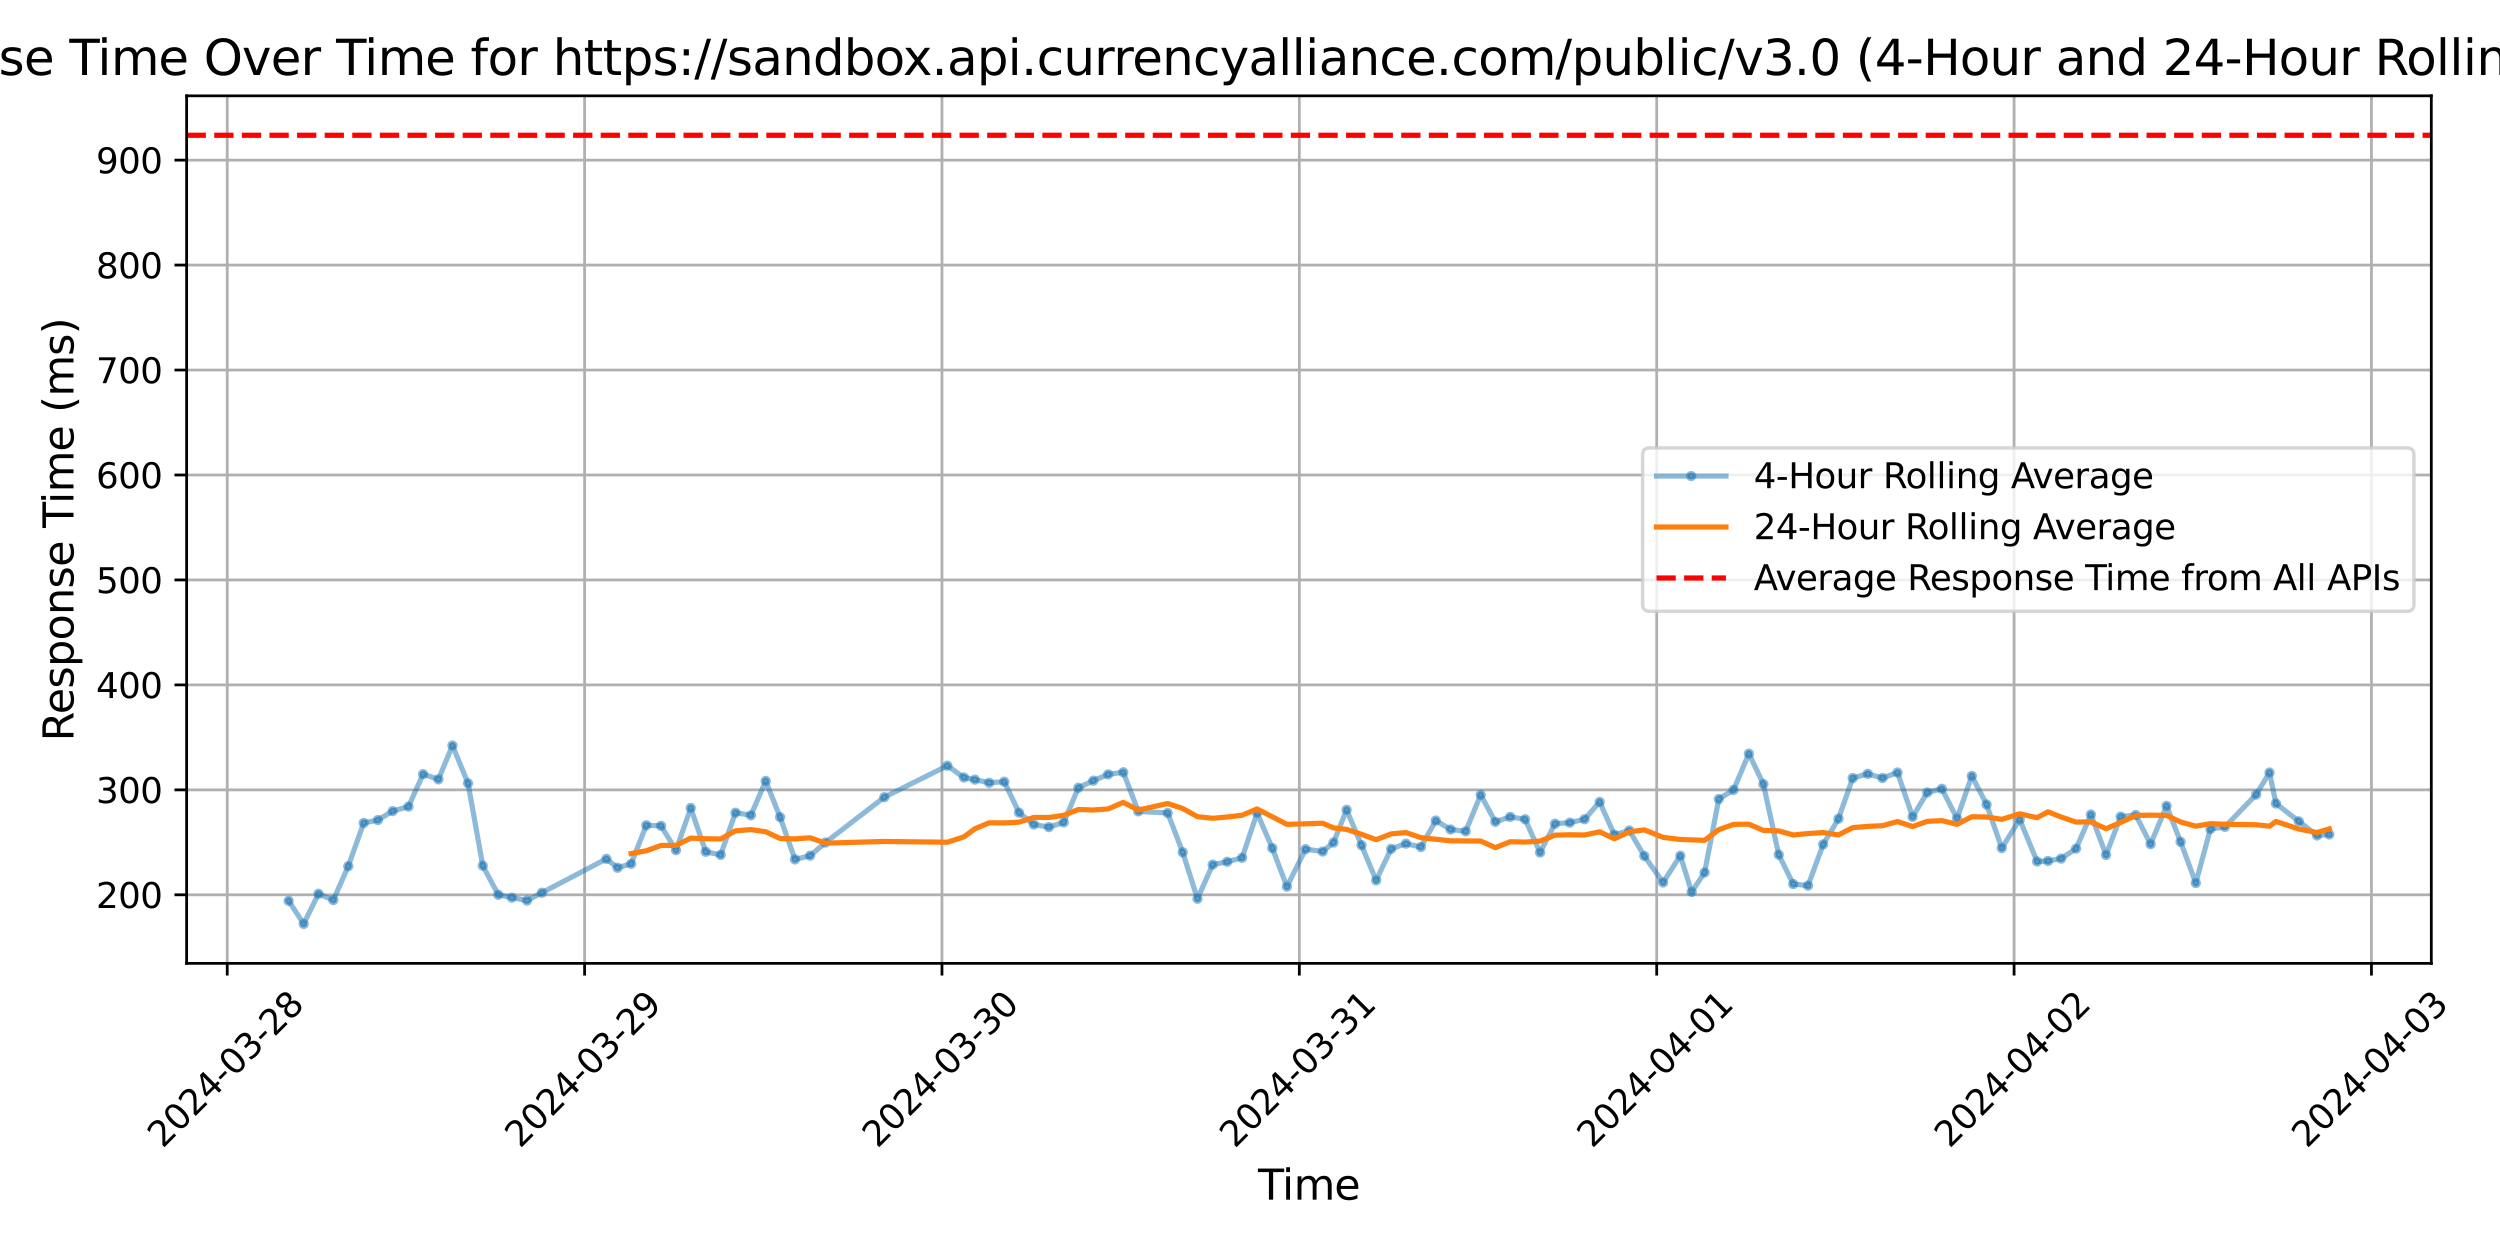 <?xml version="1.0" encoding="utf-8" standalone="no"?>
<!DOCTYPE svg PUBLIC "-//W3C//DTD SVG 1.1//EN"
  "http://www.w3.org/Graphics/SVG/1.1/DTD/svg11.dtd">
<svg xmlns:xlink="http://www.w3.org/1999/xlink" width="720pt" height="360pt" viewBox="0 0 720 360" xmlns="http://www.w3.org/2000/svg" version="1.1">
 <defs>
  <style type="text/css">*{stroke-linejoin: round; stroke-linecap: butt}</style>
 </defs>
 <g id="figure_1">
  <g id="patch_1">
   <path d="M 0 360 
L 720 360 
L 720 0 
L 0 0 
z
" style="fill: #ffffff"/>
  </g>
  <g id="axes_1">
   <g id="patch_2">
    <path d="M 53.75 277.447 
L 700.217 277.447 
L 700.217 27.6 
L 53.75 27.6 
z
" style="fill: #ffffff"/>
   </g>
   <g id="matplotlib.axis_1">
    <g id="xtick_1">
     <g id="line2d_1">
      <path d="M 65.442 277.447 
L 65.442 27.6 
" clip-path="url(#p16e32aa511)" style="fill: none; stroke: #b0b0b0; stroke-width: 0.8; stroke-linecap: square"/>
     </g>
     <g id="line2d_2">
      <defs>
       <path id="m7f138c84b7" d="M 0 0 
L 0 3.5 
" style="stroke: #000000; stroke-width: 0.8"/>
      </defs>
      <g>
       <use xlink:href="#m7f138c84b7" x="65.442" y="277.447" style="stroke: #000000; stroke-width: 0.8"/>
      </g>
     </g>
     <g id="text_1">
      <!-- 2024-03-28 -->
      <g transform="translate(46.846 330.914) rotate(-45) scale(0.1 -0.1)">
       <defs>
        <path id="DejaVuSans-32" d="M 1228 531 
L 3431 531 
L 3431 0 
L 469 0 
L 469 531 
Q 828 903 1448 1529 
Q 2069 2156 2228 2338 
Q 2531 2678 2651 2914 
Q 2772 3150 2772 3378 
Q 2772 3750 2511 3984 
Q 2250 4219 1831 4219 
Q 1534 4219 1204 4116 
Q 875 4013 500 3803 
L 500 4441 
Q 881 4594 1212 4672 
Q 1544 4750 1819 4750 
Q 2544 4750 2975 4387 
Q 3406 4025 3406 3419 
Q 3406 3131 3298 2873 
Q 3191 2616 2906 2266 
Q 2828 2175 2409 1742 
Q 1991 1309 1228 531 
z
" transform="scale(0.016)"/>
        <path id="DejaVuSans-30" d="M 2034 4250 
Q 1547 4250 1301 3770 
Q 1056 3291 1056 2328 
Q 1056 1369 1301 889 
Q 1547 409 2034 409 
Q 2525 409 2770 889 
Q 3016 1369 3016 2328 
Q 3016 3291 2770 3770 
Q 2525 4250 2034 4250 
z
M 2034 4750 
Q 2819 4750 3233 4129 
Q 3647 3509 3647 2328 
Q 3647 1150 3233 529 
Q 2819 -91 2034 -91 
Q 1250 -91 836 529 
Q 422 1150 422 2328 
Q 422 3509 836 4129 
Q 1250 4750 2034 4750 
z
" transform="scale(0.016)"/>
        <path id="DejaVuSans-34" d="M 2419 4116 
L 825 1625 
L 2419 1625 
L 2419 4116 
z
M 2253 4666 
L 3047 4666 
L 3047 1625 
L 3713 1625 
L 3713 1100 
L 3047 1100 
L 3047 0 
L 2419 0 
L 2419 1100 
L 313 1100 
L 313 1709 
L 2253 4666 
z
" transform="scale(0.016)"/>
        <path id="DejaVuSans-2d" d="M 313 2009 
L 1997 2009 
L 1997 1497 
L 313 1497 
L 313 2009 
z
" transform="scale(0.016)"/>
        <path id="DejaVuSans-33" d="M 2597 2516 
Q 3050 2419 3304 2112 
Q 3559 1806 3559 1356 
Q 3559 666 3084 287 
Q 2609 -91 1734 -91 
Q 1441 -91 1130 -33 
Q 819 25 488 141 
L 488 750 
Q 750 597 1062 519 
Q 1375 441 1716 441 
Q 2309 441 2620 675 
Q 2931 909 2931 1356 
Q 2931 1769 2642 2001 
Q 2353 2234 1838 2234 
L 1294 2234 
L 1294 2753 
L 1863 2753 
Q 2328 2753 2575 2939 
Q 2822 3125 2822 3475 
Q 2822 3834 2567 4026 
Q 2313 4219 1838 4219 
Q 1578 4219 1281 4162 
Q 984 4106 628 3988 
L 628 4550 
Q 988 4650 1302 4700 
Q 1616 4750 1894 4750 
Q 2613 4750 3031 4423 
Q 3450 4097 3450 3541 
Q 3450 3153 3228 2886 
Q 3006 2619 2597 2516 
z
" transform="scale(0.016)"/>
        <path id="DejaVuSans-38" d="M 2034 2216 
Q 1584 2216 1326 1975 
Q 1069 1734 1069 1313 
Q 1069 891 1326 650 
Q 1584 409 2034 409 
Q 2484 409 2743 651 
Q 3003 894 3003 1313 
Q 3003 1734 2745 1975 
Q 2488 2216 2034 2216 
z
M 1403 2484 
Q 997 2584 770 2862 
Q 544 3141 544 3541 
Q 544 4100 942 4425 
Q 1341 4750 2034 4750 
Q 2731 4750 3128 4425 
Q 3525 4100 3525 3541 
Q 3525 3141 3298 2862 
Q 3072 2584 2669 2484 
Q 3125 2378 3379 2068 
Q 3634 1759 3634 1313 
Q 3634 634 3220 271 
Q 2806 -91 2034 -91 
Q 1263 -91 848 271 
Q 434 634 434 1313 
Q 434 1759 690 2068 
Q 947 2378 1403 2484 
z
M 1172 3481 
Q 1172 3119 1398 2916 
Q 1625 2713 2034 2713 
Q 2441 2713 2670 2916 
Q 2900 3119 2900 3481 
Q 2900 3844 2670 4047 
Q 2441 4250 2034 4250 
Q 1625 4250 1398 4047 
Q 1172 3844 1172 3481 
z
" transform="scale(0.016)"/>
       </defs>
       <use xlink:href="#DejaVuSans-32"/>
       <use xlink:href="#DejaVuSans-30" x="63.623"/>
       <use xlink:href="#DejaVuSans-32" x="127.246"/>
       <use xlink:href="#DejaVuSans-34" x="190.869"/>
       <use xlink:href="#DejaVuSans-2d" x="254.492"/>
       <use xlink:href="#DejaVuSans-30" x="290.576"/>
       <use xlink:href="#DejaVuSans-33" x="354.199"/>
       <use xlink:href="#DejaVuSans-2d" x="417.822"/>
       <use xlink:href="#DejaVuSans-32" x="453.906"/>
       <use xlink:href="#DejaVuSans-38" x="517.529"/>
      </g>
     </g>
    </g>
    <g id="xtick_2">
     <g id="line2d_3">
      <path d="M 168.364 277.447 
L 168.364 27.6 
" clip-path="url(#p16e32aa511)" style="fill: none; stroke: #b0b0b0; stroke-width: 0.8; stroke-linecap: square"/>
     </g>
     <g id="line2d_4">
      <g>
       <use xlink:href="#m7f138c84b7" x="168.364" y="277.447" style="stroke: #000000; stroke-width: 0.8"/>
      </g>
     </g>
     <g id="text_2">
      <!-- 2024-03-29 -->
      <g transform="translate(149.768 330.914) rotate(-45) scale(0.1 -0.1)">
       <defs>
        <path id="DejaVuSans-39" d="M 703 97 
L 703 672 
Q 941 559 1184 500 
Q 1428 441 1663 441 
Q 2288 441 2617 861 
Q 2947 1281 2994 2138 
Q 2813 1869 2534 1725 
Q 2256 1581 1919 1581 
Q 1219 1581 811 2004 
Q 403 2428 403 3163 
Q 403 3881 828 4315 
Q 1253 4750 1959 4750 
Q 2769 4750 3195 4129 
Q 3622 3509 3622 2328 
Q 3622 1225 3098 567 
Q 2575 -91 1691 -91 
Q 1453 -91 1209 -44 
Q 966 3 703 97 
z
M 1959 2075 
Q 2384 2075 2632 2365 
Q 2881 2656 2881 3163 
Q 2881 3666 2632 3958 
Q 2384 4250 1959 4250 
Q 1534 4250 1286 3958 
Q 1038 3666 1038 3163 
Q 1038 2656 1286 2365 
Q 1534 2075 1959 2075 
z
" transform="scale(0.016)"/>
       </defs>
       <use xlink:href="#DejaVuSans-32"/>
       <use xlink:href="#DejaVuSans-30" x="63.623"/>
       <use xlink:href="#DejaVuSans-32" x="127.246"/>
       <use xlink:href="#DejaVuSans-34" x="190.869"/>
       <use xlink:href="#DejaVuSans-2d" x="254.492"/>
       <use xlink:href="#DejaVuSans-30" x="290.576"/>
       <use xlink:href="#DejaVuSans-33" x="354.199"/>
       <use xlink:href="#DejaVuSans-2d" x="417.822"/>
       <use xlink:href="#DejaVuSans-32" x="453.906"/>
       <use xlink:href="#DejaVuSans-39" x="517.529"/>
      </g>
     </g>
    </g>
    <g id="xtick_3">
     <g id="line2d_5">
      <path d="M 271.286 277.447 
L 271.286 27.6 
" clip-path="url(#p16e32aa511)" style="fill: none; stroke: #b0b0b0; stroke-width: 0.8; stroke-linecap: square"/>
     </g>
     <g id="line2d_6">
      <g>
       <use xlink:href="#m7f138c84b7" x="271.286" y="277.447" style="stroke: #000000; stroke-width: 0.8"/>
      </g>
     </g>
     <g id="text_3">
      <!-- 2024-03-30 -->
      <g transform="translate(252.691 330.914) rotate(-45) scale(0.1 -0.1)">
       <use xlink:href="#DejaVuSans-32"/>
       <use xlink:href="#DejaVuSans-30" x="63.623"/>
       <use xlink:href="#DejaVuSans-32" x="127.246"/>
       <use xlink:href="#DejaVuSans-34" x="190.869"/>
       <use xlink:href="#DejaVuSans-2d" x="254.492"/>
       <use xlink:href="#DejaVuSans-30" x="290.576"/>
       <use xlink:href="#DejaVuSans-33" x="354.199"/>
       <use xlink:href="#DejaVuSans-2d" x="417.822"/>
       <use xlink:href="#DejaVuSans-33" x="453.906"/>
       <use xlink:href="#DejaVuSans-30" x="517.529"/>
      </g>
     </g>
    </g>
    <g id="xtick_4">
     <g id="line2d_7">
      <path d="M 374.209 277.447 
L 374.209 27.6 
" clip-path="url(#p16e32aa511)" style="fill: none; stroke: #b0b0b0; stroke-width: 0.8; stroke-linecap: square"/>
     </g>
     <g id="line2d_8">
      <g>
       <use xlink:href="#m7f138c84b7" x="374.209" y="277.447" style="stroke: #000000; stroke-width: 0.8"/>
      </g>
     </g>
     <g id="text_4">
      <!-- 2024-03-31 -->
      <g transform="translate(355.613 330.914) rotate(-45) scale(0.1 -0.1)">
       <defs>
        <path id="DejaVuSans-31" d="M 794 531 
L 1825 531 
L 1825 4091 
L 703 3866 
L 703 4441 
L 1819 4666 
L 2450 4666 
L 2450 531 
L 3481 531 
L 3481 0 
L 794 0 
L 794 531 
z
" transform="scale(0.016)"/>
       </defs>
       <use xlink:href="#DejaVuSans-32"/>
       <use xlink:href="#DejaVuSans-30" x="63.623"/>
       <use xlink:href="#DejaVuSans-32" x="127.246"/>
       <use xlink:href="#DejaVuSans-34" x="190.869"/>
       <use xlink:href="#DejaVuSans-2d" x="254.492"/>
       <use xlink:href="#DejaVuSans-30" x="290.576"/>
       <use xlink:href="#DejaVuSans-33" x="354.199"/>
       <use xlink:href="#DejaVuSans-2d" x="417.822"/>
       <use xlink:href="#DejaVuSans-33" x="453.906"/>
       <use xlink:href="#DejaVuSans-31" x="517.529"/>
      </g>
     </g>
    </g>
    <g id="xtick_5">
     <g id="line2d_9">
      <path d="M 477.131 277.447 
L 477.131 27.6 
" clip-path="url(#p16e32aa511)" style="fill: none; stroke: #b0b0b0; stroke-width: 0.8; stroke-linecap: square"/>
     </g>
     <g id="line2d_10">
      <g>
       <use xlink:href="#m7f138c84b7" x="477.131" y="277.447" style="stroke: #000000; stroke-width: 0.8"/>
      </g>
     </g>
     <g id="text_5">
      <!-- 2024-04-01 -->
      <g transform="translate(458.535 330.914) rotate(-45) scale(0.1 -0.1)">
       <use xlink:href="#DejaVuSans-32"/>
       <use xlink:href="#DejaVuSans-30" x="63.623"/>
       <use xlink:href="#DejaVuSans-32" x="127.246"/>
       <use xlink:href="#DejaVuSans-34" x="190.869"/>
       <use xlink:href="#DejaVuSans-2d" x="254.492"/>
       <use xlink:href="#DejaVuSans-30" x="290.576"/>
       <use xlink:href="#DejaVuSans-34" x="354.199"/>
       <use xlink:href="#DejaVuSans-2d" x="417.822"/>
       <use xlink:href="#DejaVuSans-30" x="453.906"/>
       <use xlink:href="#DejaVuSans-31" x="517.529"/>
      </g>
     </g>
    </g>
    <g id="xtick_6">
     <g id="line2d_11">
      <path d="M 580.053 277.447 
L 580.053 27.6 
" clip-path="url(#p16e32aa511)" style="fill: none; stroke: #b0b0b0; stroke-width: 0.8; stroke-linecap: square"/>
     </g>
     <g id="line2d_12">
      <g>
       <use xlink:href="#m7f138c84b7" x="580.053" y="277.447" style="stroke: #000000; stroke-width: 0.8"/>
      </g>
     </g>
     <g id="text_6">
      <!-- 2024-04-02 -->
      <g transform="translate(561.458 330.914) rotate(-45) scale(0.1 -0.1)">
       <use xlink:href="#DejaVuSans-32"/>
       <use xlink:href="#DejaVuSans-30" x="63.623"/>
       <use xlink:href="#DejaVuSans-32" x="127.246"/>
       <use xlink:href="#DejaVuSans-34" x="190.869"/>
       <use xlink:href="#DejaVuSans-2d" x="254.492"/>
       <use xlink:href="#DejaVuSans-30" x="290.576"/>
       <use xlink:href="#DejaVuSans-34" x="354.199"/>
       <use xlink:href="#DejaVuSans-2d" x="417.822"/>
       <use xlink:href="#DejaVuSans-30" x="453.906"/>
       <use xlink:href="#DejaVuSans-32" x="517.529"/>
      </g>
     </g>
    </g>
    <g id="xtick_7">
     <g id="line2d_13">
      <path d="M 682.976 277.447 
L 682.976 27.6 
" clip-path="url(#p16e32aa511)" style="fill: none; stroke: #b0b0b0; stroke-width: 0.8; stroke-linecap: square"/>
     </g>
     <g id="line2d_14">
      <g>
       <use xlink:href="#m7f138c84b7" x="682.976" y="277.447" style="stroke: #000000; stroke-width: 0.8"/>
      </g>
     </g>
     <g id="text_7">
      <!-- 2024-04-03 -->
      <g transform="translate(664.38 330.914) rotate(-45) scale(0.1 -0.1)">
       <use xlink:href="#DejaVuSans-32"/>
       <use xlink:href="#DejaVuSans-30" x="63.623"/>
       <use xlink:href="#DejaVuSans-32" x="127.246"/>
       <use xlink:href="#DejaVuSans-34" x="190.869"/>
       <use xlink:href="#DejaVuSans-2d" x="254.492"/>
       <use xlink:href="#DejaVuSans-30" x="290.576"/>
       <use xlink:href="#DejaVuSans-34" x="354.199"/>
       <use xlink:href="#DejaVuSans-2d" x="417.822"/>
       <use xlink:href="#DejaVuSans-30" x="453.906"/>
       <use xlink:href="#DejaVuSans-33" x="517.529"/>
      </g>
     </g>
    </g>
    <g id="text_8">
     <!-- Time -->
     <g transform="translate(362.303 345.502) scale(0.12 -0.12)">
      <defs>
       <path id="DejaVuSans-54" d="M -19 4666 
L 3928 4666 
L 3928 4134 
L 2272 4134 
L 2272 0 
L 1638 0 
L 1638 4134 
L -19 4134 
L -19 4666 
z
" transform="scale(0.016)"/>
       <path id="DejaVuSans-69" d="M 603 3500 
L 1178 3500 
L 1178 0 
L 603 0 
L 603 3500 
z
M 603 4863 
L 1178 4863 
L 1178 4134 
L 603 4134 
L 603 4863 
z
" transform="scale(0.016)"/>
       <path id="DejaVuSans-6d" d="M 3328 2828 
Q 3544 3216 3844 3400 
Q 4144 3584 4550 3584 
Q 5097 3584 5394 3201 
Q 5691 2819 5691 2113 
L 5691 0 
L 5113 0 
L 5113 2094 
Q 5113 2597 4934 2840 
Q 4756 3084 4391 3084 
Q 3944 3084 3684 2787 
Q 3425 2491 3425 1978 
L 3425 0 
L 2847 0 
L 2847 2094 
Q 2847 2600 2669 2842 
Q 2491 3084 2119 3084 
Q 1678 3084 1418 2786 
Q 1159 2488 1159 1978 
L 1159 0 
L 581 0 
L 581 3500 
L 1159 3500 
L 1159 2956 
Q 1356 3278 1631 3431 
Q 1906 3584 2284 3584 
Q 2666 3584 2933 3390 
Q 3200 3197 3328 2828 
z
" transform="scale(0.016)"/>
       <path id="DejaVuSans-65" d="M 3597 1894 
L 3597 1613 
L 953 1613 
Q 991 1019 1311 708 
Q 1631 397 2203 397 
Q 2534 397 2845 478 
Q 3156 559 3463 722 
L 3463 178 
Q 3153 47 2828 -22 
Q 2503 -91 2169 -91 
Q 1331 -91 842 396 
Q 353 884 353 1716 
Q 353 2575 817 3079 
Q 1281 3584 2069 3584 
Q 2775 3584 3186 3129 
Q 3597 2675 3597 1894 
z
M 3022 2063 
Q 3016 2534 2758 2815 
Q 2500 3097 2075 3097 
Q 1594 3097 1305 2825 
Q 1016 2553 972 2059 
L 3022 2063 
z
" transform="scale(0.016)"/>
      </defs>
      <use xlink:href="#DejaVuSans-54"/>
      <use xlink:href="#DejaVuSans-69" x="57.959"/>
      <use xlink:href="#DejaVuSans-6d" x="85.742"/>
      <use xlink:href="#DejaVuSans-65" x="183.154"/>
     </g>
    </g>
   </g>
   <g id="matplotlib.axis_2">
    <g id="ytick_1">
     <g id="line2d_15">
      <path d="M 53.75 257.702 
L 700.217 257.702 
" clip-path="url(#p16e32aa511)" style="fill: none; stroke: #b0b0b0; stroke-width: 0.8; stroke-linecap: square"/>
     </g>
     <g id="line2d_16">
      <defs>
       <path id="me41f472ea3" d="M 0 0 
L -3.5 0 
" style="stroke: #000000; stroke-width: 0.8"/>
      </defs>
      <g>
       <use xlink:href="#me41f472ea3" x="53.75" y="257.702" style="stroke: #000000; stroke-width: 0.8"/>
      </g>
     </g>
     <g id="text_9">
      <!-- 200 -->
      <g transform="translate(27.663 261.501) scale(0.1 -0.1)">
       <use xlink:href="#DejaVuSans-32"/>
       <use xlink:href="#DejaVuSans-30" x="63.623"/>
       <use xlink:href="#DejaVuSans-30" x="127.246"/>
      </g>
     </g>
    </g>
    <g id="ytick_2">
     <g id="line2d_17">
      <path d="M 53.75 227.476 
L 700.217 227.476 
" clip-path="url(#p16e32aa511)" style="fill: none; stroke: #b0b0b0; stroke-width: 0.8; stroke-linecap: square"/>
     </g>
     <g id="line2d_18">
      <g>
       <use xlink:href="#me41f472ea3" x="53.75" y="227.476" style="stroke: #000000; stroke-width: 0.8"/>
      </g>
     </g>
     <g id="text_10">
      <!-- 300 -->
      <g transform="translate(27.663 231.275) scale(0.1 -0.1)">
       <use xlink:href="#DejaVuSans-33"/>
       <use xlink:href="#DejaVuSans-30" x="63.623"/>
       <use xlink:href="#DejaVuSans-30" x="127.246"/>
      </g>
     </g>
    </g>
    <g id="ytick_3">
     <g id="line2d_19">
      <path d="M 53.75 197.25 
L 700.217 197.25 
" clip-path="url(#p16e32aa511)" style="fill: none; stroke: #b0b0b0; stroke-width: 0.8; stroke-linecap: square"/>
     </g>
     <g id="line2d_20">
      <g>
       <use xlink:href="#me41f472ea3" x="53.75" y="197.25" style="stroke: #000000; stroke-width: 0.8"/>
      </g>
     </g>
     <g id="text_11">
      <!-- 400 -->
      <g transform="translate(27.663 201.049) scale(0.1 -0.1)">
       <use xlink:href="#DejaVuSans-34"/>
       <use xlink:href="#DejaVuSans-30" x="63.623"/>
       <use xlink:href="#DejaVuSans-30" x="127.246"/>
      </g>
     </g>
    </g>
    <g id="ytick_4">
     <g id="line2d_21">
      <path d="M 53.75 167.024 
L 700.217 167.024 
" clip-path="url(#p16e32aa511)" style="fill: none; stroke: #b0b0b0; stroke-width: 0.8; stroke-linecap: square"/>
     </g>
     <g id="line2d_22">
      <g>
       <use xlink:href="#me41f472ea3" x="53.75" y="167.024" style="stroke: #000000; stroke-width: 0.8"/>
      </g>
     </g>
     <g id="text_12">
      <!-- 500 -->
      <g transform="translate(27.663 170.823) scale(0.1 -0.1)">
       <defs>
        <path id="DejaVuSans-35" d="M 691 4666 
L 3169 4666 
L 3169 4134 
L 1269 4134 
L 1269 2991 
Q 1406 3038 1543 3061 
Q 1681 3084 1819 3084 
Q 2600 3084 3056 2656 
Q 3513 2228 3513 1497 
Q 3513 744 3044 326 
Q 2575 -91 1722 -91 
Q 1428 -91 1123 -41 
Q 819 9 494 109 
L 494 744 
Q 775 591 1075 516 
Q 1375 441 1709 441 
Q 2250 441 2565 725 
Q 2881 1009 2881 1497 
Q 2881 1984 2565 2268 
Q 2250 2553 1709 2553 
Q 1456 2553 1204 2497 
Q 953 2441 691 2322 
L 691 4666 
z
" transform="scale(0.016)"/>
       </defs>
       <use xlink:href="#DejaVuSans-35"/>
       <use xlink:href="#DejaVuSans-30" x="63.623"/>
       <use xlink:href="#DejaVuSans-30" x="127.246"/>
      </g>
     </g>
    </g>
    <g id="ytick_5">
     <g id="line2d_23">
      <path d="M 53.75 136.797 
L 700.217 136.797 
" clip-path="url(#p16e32aa511)" style="fill: none; stroke: #b0b0b0; stroke-width: 0.8; stroke-linecap: square"/>
     </g>
     <g id="line2d_24">
      <g>
       <use xlink:href="#me41f472ea3" x="53.75" y="136.797" style="stroke: #000000; stroke-width: 0.8"/>
      </g>
     </g>
     <g id="text_13">
      <!-- 600 -->
      <g transform="translate(27.663 140.597) scale(0.1 -0.1)">
       <defs>
        <path id="DejaVuSans-36" d="M 2113 2584 
Q 1688 2584 1439 2293 
Q 1191 2003 1191 1497 
Q 1191 994 1439 701 
Q 1688 409 2113 409 
Q 2538 409 2786 701 
Q 3034 994 3034 1497 
Q 3034 2003 2786 2293 
Q 2538 2584 2113 2584 
z
M 3366 4563 
L 3366 3988 
Q 3128 4100 2886 4159 
Q 2644 4219 2406 4219 
Q 1781 4219 1451 3797 
Q 1122 3375 1075 2522 
Q 1259 2794 1537 2939 
Q 1816 3084 2150 3084 
Q 2853 3084 3261 2657 
Q 3669 2231 3669 1497 
Q 3669 778 3244 343 
Q 2819 -91 2113 -91 
Q 1303 -91 875 529 
Q 447 1150 447 2328 
Q 447 3434 972 4092 
Q 1497 4750 2381 4750 
Q 2619 4750 2861 4703 
Q 3103 4656 3366 4563 
z
" transform="scale(0.016)"/>
       </defs>
       <use xlink:href="#DejaVuSans-36"/>
       <use xlink:href="#DejaVuSans-30" x="63.623"/>
       <use xlink:href="#DejaVuSans-30" x="127.246"/>
      </g>
     </g>
    </g>
    <g id="ytick_6">
     <g id="line2d_25">
      <path d="M 53.75 106.571 
L 700.217 106.571 
" clip-path="url(#p16e32aa511)" style="fill: none; stroke: #b0b0b0; stroke-width: 0.8; stroke-linecap: square"/>
     </g>
     <g id="line2d_26">
      <g>
       <use xlink:href="#me41f472ea3" x="53.75" y="106.571" style="stroke: #000000; stroke-width: 0.8"/>
      </g>
     </g>
     <g id="text_14">
      <!-- 700 -->
      <g transform="translate(27.663 110.37) scale(0.1 -0.1)">
       <defs>
        <path id="DejaVuSans-37" d="M 525 4666 
L 3525 4666 
L 3525 4397 
L 1831 0 
L 1172 0 
L 2766 4134 
L 525 4134 
L 525 4666 
z
" transform="scale(0.016)"/>
       </defs>
       <use xlink:href="#DejaVuSans-37"/>
       <use xlink:href="#DejaVuSans-30" x="63.623"/>
       <use xlink:href="#DejaVuSans-30" x="127.246"/>
      </g>
     </g>
    </g>
    <g id="ytick_7">
     <g id="line2d_27">
      <path d="M 53.75 76.345 
L 700.217 76.345 
" clip-path="url(#p16e32aa511)" style="fill: none; stroke: #b0b0b0; stroke-width: 0.8; stroke-linecap: square"/>
     </g>
     <g id="line2d_28">
      <g>
       <use xlink:href="#me41f472ea3" x="53.75" y="76.345" style="stroke: #000000; stroke-width: 0.8"/>
      </g>
     </g>
     <g id="text_15">
      <!-- 800 -->
      <g transform="translate(27.663 80.144) scale(0.1 -0.1)">
       <use xlink:href="#DejaVuSans-38"/>
       <use xlink:href="#DejaVuSans-30" x="63.623"/>
       <use xlink:href="#DejaVuSans-30" x="127.246"/>
      </g>
     </g>
    </g>
    <g id="ytick_8">
     <g id="line2d_29">
      <path d="M 53.75 46.119 
L 700.217 46.119 
" clip-path="url(#p16e32aa511)" style="fill: none; stroke: #b0b0b0; stroke-width: 0.8; stroke-linecap: square"/>
     </g>
     <g id="line2d_30">
      <g>
       <use xlink:href="#me41f472ea3" x="53.75" y="46.119" style="stroke: #000000; stroke-width: 0.8"/>
      </g>
     </g>
     <g id="text_16">
      <!-- 900 -->
      <g transform="translate(27.663 49.918) scale(0.1 -0.1)">
       <use xlink:href="#DejaVuSans-39"/>
       <use xlink:href="#DejaVuSans-30" x="63.623"/>
       <use xlink:href="#DejaVuSans-30" x="127.246"/>
      </g>
     </g>
    </g>
    <g id="text_17">
     <!-- Response Time (ms) -->
     <g transform="translate(21.167 213.486) rotate(-90) scale(0.12 -0.12)">
      <defs>
       <path id="DejaVuSans-52" d="M 2841 2188 
Q 3044 2119 3236 1894 
Q 3428 1669 3622 1275 
L 4263 0 
L 3584 0 
L 2988 1197 
Q 2756 1666 2539 1819 
Q 2322 1972 1947 1972 
L 1259 1972 
L 1259 0 
L 628 0 
L 628 4666 
L 2053 4666 
Q 2853 4666 3247 4331 
Q 3641 3997 3641 3322 
Q 3641 2881 3436 2590 
Q 3231 2300 2841 2188 
z
M 1259 4147 
L 1259 2491 
L 2053 2491 
Q 2509 2491 2742 2702 
Q 2975 2913 2975 3322 
Q 2975 3731 2742 3939 
Q 2509 4147 2053 4147 
L 1259 4147 
z
" transform="scale(0.016)"/>
       <path id="DejaVuSans-73" d="M 2834 3397 
L 2834 2853 
Q 2591 2978 2328 3040 
Q 2066 3103 1784 3103 
Q 1356 3103 1142 2972 
Q 928 2841 928 2578 
Q 928 2378 1081 2264 
Q 1234 2150 1697 2047 
L 1894 2003 
Q 2506 1872 2764 1633 
Q 3022 1394 3022 966 
Q 3022 478 2636 193 
Q 2250 -91 1575 -91 
Q 1294 -91 989 -36 
Q 684 19 347 128 
L 347 722 
Q 666 556 975 473 
Q 1284 391 1588 391 
Q 1994 391 2212 530 
Q 2431 669 2431 922 
Q 2431 1156 2273 1281 
Q 2116 1406 1581 1522 
L 1381 1569 
Q 847 1681 609 1914 
Q 372 2147 372 2553 
Q 372 3047 722 3315 
Q 1072 3584 1716 3584 
Q 2034 3584 2315 3537 
Q 2597 3491 2834 3397 
z
" transform="scale(0.016)"/>
       <path id="DejaVuSans-70" d="M 1159 525 
L 1159 -1331 
L 581 -1331 
L 581 3500 
L 1159 3500 
L 1159 2969 
Q 1341 3281 1617 3432 
Q 1894 3584 2278 3584 
Q 2916 3584 3314 3078 
Q 3713 2572 3713 1747 
Q 3713 922 3314 415 
Q 2916 -91 2278 -91 
Q 1894 -91 1617 61 
Q 1341 213 1159 525 
z
M 3116 1747 
Q 3116 2381 2855 2742 
Q 2594 3103 2138 3103 
Q 1681 3103 1420 2742 
Q 1159 2381 1159 1747 
Q 1159 1113 1420 752 
Q 1681 391 2138 391 
Q 2594 391 2855 752 
Q 3116 1113 3116 1747 
z
" transform="scale(0.016)"/>
       <path id="DejaVuSans-6f" d="M 1959 3097 
Q 1497 3097 1228 2736 
Q 959 2375 959 1747 
Q 959 1119 1226 758 
Q 1494 397 1959 397 
Q 2419 397 2687 759 
Q 2956 1122 2956 1747 
Q 2956 2369 2687 2733 
Q 2419 3097 1959 3097 
z
M 1959 3584 
Q 2709 3584 3137 3096 
Q 3566 2609 3566 1747 
Q 3566 888 3137 398 
Q 2709 -91 1959 -91 
Q 1206 -91 779 398 
Q 353 888 353 1747 
Q 353 2609 779 3096 
Q 1206 3584 1959 3584 
z
" transform="scale(0.016)"/>
       <path id="DejaVuSans-6e" d="M 3513 2113 
L 3513 0 
L 2938 0 
L 2938 2094 
Q 2938 2591 2744 2837 
Q 2550 3084 2163 3084 
Q 1697 3084 1428 2787 
Q 1159 2491 1159 1978 
L 1159 0 
L 581 0 
L 581 3500 
L 1159 3500 
L 1159 2956 
Q 1366 3272 1645 3428 
Q 1925 3584 2291 3584 
Q 2894 3584 3203 3211 
Q 3513 2838 3513 2113 
z
" transform="scale(0.016)"/>
       <path id="DejaVuSans-20" transform="scale(0.016)"/>
       <path id="DejaVuSans-28" d="M 1984 4856 
Q 1566 4138 1362 3434 
Q 1159 2731 1159 2009 
Q 1159 1288 1364 580 
Q 1569 -128 1984 -844 
L 1484 -844 
Q 1016 -109 783 600 
Q 550 1309 550 2009 
Q 550 2706 781 3412 
Q 1013 4119 1484 4856 
L 1984 4856 
z
" transform="scale(0.016)"/>
       <path id="DejaVuSans-29" d="M 513 4856 
L 1013 4856 
Q 1481 4119 1714 3412 
Q 1947 2706 1947 2009 
Q 1947 1309 1714 600 
Q 1481 -109 1013 -844 
L 513 -844 
Q 928 -128 1133 580 
Q 1338 1288 1338 2009 
Q 1338 2731 1133 3434 
Q 928 4138 513 4856 
z
" transform="scale(0.016)"/>
      </defs>
      <use xlink:href="#DejaVuSans-52"/>
      <use xlink:href="#DejaVuSans-65" x="64.982"/>
      <use xlink:href="#DejaVuSans-73" x="126.506"/>
      <use xlink:href="#DejaVuSans-70" x="178.605"/>
      <use xlink:href="#DejaVuSans-6f" x="242.082"/>
      <use xlink:href="#DejaVuSans-6e" x="303.264"/>
      <use xlink:href="#DejaVuSans-73" x="366.643"/>
      <use xlink:href="#DejaVuSans-65" x="418.742"/>
      <use xlink:href="#DejaVuSans-20" x="480.266"/>
      <use xlink:href="#DejaVuSans-54" x="512.053"/>
      <use xlink:href="#DejaVuSans-69" x="570.012"/>
      <use xlink:href="#DejaVuSans-6d" x="597.795"/>
      <use xlink:href="#DejaVuSans-65" x="695.207"/>
      <use xlink:href="#DejaVuSans-20" x="756.73"/>
      <use xlink:href="#DejaVuSans-28" x="788.518"/>
      <use xlink:href="#DejaVuSans-6d" x="827.531"/>
      <use xlink:href="#DejaVuSans-73" x="924.943"/>
      <use xlink:href="#DejaVuSans-29" x="977.043"/>
     </g>
    </g>
   </g>
   <g id="line2d_31">
    <path d="M 83.135 259.44 
L 87.458 266.09 
L 91.721 257.4 
L 96.001 259.214 
L 100.296 249.466 
L 104.755 236.997 
L 108.84 236.166 
L 113.097 233.597 
L 117.638 232.312 
L 121.851 222.942 
L 126.261 224.453 
L 130.31 214.705 
L 134.794 225.587 
L 139.035 249.314 
L 143.511 257.702 
L 151.776 259.365 
L 174.648 247.35 
L 177.847 249.919 
L 181.773 248.785 
L 186.132 237.677 
L 190.374 237.828 
L 194.692 244.856 
L 198.937 232.69 
L 203.247 245.309 
L 207.549 246.216 
L 211.822 234.05 
L 216.261 234.806 
L 220.526 224.907 
L 224.661 235.335 
L 228.946 247.501 
L 233.309 246.443 
L 237.71 242.665 
L 254.687 229.592 
L 272.85 220.524 
L 277.623 223.924 
L 280.765 224.529 
L 284.883 225.436 
L 289.224 225.133 
L 293.49 234.05 
L 297.721 237.451 
L 302.073 238.206 
L 306.363 236.846 
L 310.566 226.871 
L 314.884 224.831 
L 319.155 223.018 
L 323.506 222.413 
L 327.808 233.672 
L 336.285 234.126 
L 340.625 245.461 
L 344.872 258.836 
L 349.253 249.012 
L 353.445 248.181 
L 357.727 247.047 
L 362.042 234.126 
L 366.416 244.252 
L 370.637 255.36 
L 376.012 244.554 
L 380.934 245.234 
L 384.045 242.665 
L 387.826 233.219 
L 396.333 253.546 
L 400.64 244.478 
L 404.924 242.967 
L 409.228 243.949 
L 413.498 236.317 
L 417.779 238.886 
L 422.124 239.415 
L 426.436 228.912 
L 430.658 236.695 
L 434.916 235.259 
L 439.213 235.939 
L 443.541 245.536 
L 447.84 237.224 
L 452.119 236.922 
L 456.369 235.939 
L 460.709 230.952 
L 464.923 240.398 
L 469.25 239.189 
L 473.552 246.519 
L 478.965 254.151 
L 483.926 246.443 
L 487.205 256.871 
L 490.923 251.279 
L 495.016 230.121 
L 499.261 227.476 
L 503.679 217.048 
L 507.852 225.814 
L 512.279 246.141 
L 516.451 254.604 
L 520.711 255.057 
L 525.073 243.194 
L 529.482 235.788 
L 533.572 224.076 
L 537.905 222.867 
L 542.156 224.076 
L 546.482 222.489 
L 550.834 235.259 
L 555.051 228.232 
L 559.251 227.174 
L 563.626 235.713 
L 567.878 223.471 
L 572.149 231.708 
L 576.511 244.252 
L 581.677 236.015 
L 586.68 248.105 
L 589.83 247.954 
L 593.619 247.274 
L 597.914 244.403 
L 602.176 234.579 
L 606.535 246.216 
L 610.754 235.184 
L 615.103 234.73 
L 619.366 243.118 
L 623.971 232.085 
L 628.005 242.438 
L 632.392 254.302 
L 636.6 238.735 
L 640.785 238.131 
L 649.778 228.836 
L 653.62 222.489 
L 655.467 231.405 
L 667.313 240.624 
L 670.832 240.322 
L 670.832 240.322 
" clip-path="url(#p16e32aa511)" style="fill: none; stroke: #1f77b4; stroke-opacity: 0.5; stroke-width: 1.5; stroke-linecap: square"/>
    <defs>
     <path id="m5bf7d19f5b" d="M 0 1 
C 0.265 1 0.52 0.895 0.707 0.707 
C 0.895 0.52 1 0.265 1 0 
C 1 -0.265 0.895 -0.52 0.707 -0.707 
C 0.52 -0.895 0.265 -1 0 -1 
C -0.265 -1 -0.52 -0.895 -0.707 -0.707 
C -0.895 -0.52 -1 -0.265 -1 0 
C -1 0.265 -0.895 0.52 -0.707 0.707 
C -0.52 0.895 -0.265 1 0 1 
z
" style="stroke: #1f77b4; stroke-opacity: 0.5"/>
    </defs>
    <g clip-path="url(#p16e32aa511)">
     <use xlink:href="#m5bf7d19f5b" x="83.135" y="259.44" style="fill: #1f77b4; fill-opacity: 0.5; stroke: #1f77b4; stroke-opacity: 0.5"/>
     <use xlink:href="#m5bf7d19f5b" x="87.458" y="266.09" style="fill: #1f77b4; fill-opacity: 0.5; stroke: #1f77b4; stroke-opacity: 0.5"/>
     <use xlink:href="#m5bf7d19f5b" x="91.721" y="257.4" style="fill: #1f77b4; fill-opacity: 0.5; stroke: #1f77b4; stroke-opacity: 0.5"/>
     <use xlink:href="#m5bf7d19f5b" x="96.001" y="259.214" style="fill: #1f77b4; fill-opacity: 0.5; stroke: #1f77b4; stroke-opacity: 0.5"/>
     <use xlink:href="#m5bf7d19f5b" x="100.296" y="249.466" style="fill: #1f77b4; fill-opacity: 0.5; stroke: #1f77b4; stroke-opacity: 0.5"/>
     <use xlink:href="#m5bf7d19f5b" x="104.755" y="236.997" style="fill: #1f77b4; fill-opacity: 0.5; stroke: #1f77b4; stroke-opacity: 0.5"/>
     <use xlink:href="#m5bf7d19f5b" x="108.84" y="236.166" style="fill: #1f77b4; fill-opacity: 0.5; stroke: #1f77b4; stroke-opacity: 0.5"/>
     <use xlink:href="#m5bf7d19f5b" x="113.097" y="233.597" style="fill: #1f77b4; fill-opacity: 0.5; stroke: #1f77b4; stroke-opacity: 0.5"/>
     <use xlink:href="#m5bf7d19f5b" x="117.638" y="232.312" style="fill: #1f77b4; fill-opacity: 0.5; stroke: #1f77b4; stroke-opacity: 0.5"/>
     <use xlink:href="#m5bf7d19f5b" x="121.851" y="222.942" style="fill: #1f77b4; fill-opacity: 0.5; stroke: #1f77b4; stroke-opacity: 0.5"/>
     <use xlink:href="#m5bf7d19f5b" x="126.261" y="224.453" style="fill: #1f77b4; fill-opacity: 0.5; stroke: #1f77b4; stroke-opacity: 0.5"/>
     <use xlink:href="#m5bf7d19f5b" x="130.31" y="214.705" style="fill: #1f77b4; fill-opacity: 0.5; stroke: #1f77b4; stroke-opacity: 0.5"/>
     <use xlink:href="#m5bf7d19f5b" x="134.794" y="225.587" style="fill: #1f77b4; fill-opacity: 0.5; stroke: #1f77b4; stroke-opacity: 0.5"/>
     <use xlink:href="#m5bf7d19f5b" x="139.035" y="249.314" style="fill: #1f77b4; fill-opacity: 0.5; stroke: #1f77b4; stroke-opacity: 0.5"/>
     <use xlink:href="#m5bf7d19f5b" x="143.511" y="257.702" style="fill: #1f77b4; fill-opacity: 0.5; stroke: #1f77b4; stroke-opacity: 0.5"/>
     <use xlink:href="#m5bf7d19f5b" x="147.414" y="258.533" style="fill: #1f77b4; fill-opacity: 0.5; stroke: #1f77b4; stroke-opacity: 0.5"/>
     <use xlink:href="#m5bf7d19f5b" x="151.776" y="259.365" style="fill: #1f77b4; fill-opacity: 0.5; stroke: #1f77b4; stroke-opacity: 0.5"/>
     <use xlink:href="#m5bf7d19f5b" x="156.072" y="257.098" style="fill: #1f77b4; fill-opacity: 0.5; stroke: #1f77b4; stroke-opacity: 0.5"/>
     <use xlink:href="#m5bf7d19f5b" x="174.648" y="247.35" style="fill: #1f77b4; fill-opacity: 0.5; stroke: #1f77b4; stroke-opacity: 0.5"/>
     <use xlink:href="#m5bf7d19f5b" x="177.847" y="249.919" style="fill: #1f77b4; fill-opacity: 0.5; stroke: #1f77b4; stroke-opacity: 0.5"/>
     <use xlink:href="#m5bf7d19f5b" x="181.773" y="248.785" style="fill: #1f77b4; fill-opacity: 0.5; stroke: #1f77b4; stroke-opacity: 0.5"/>
     <use xlink:href="#m5bf7d19f5b" x="186.132" y="237.677" style="fill: #1f77b4; fill-opacity: 0.5; stroke: #1f77b4; stroke-opacity: 0.5"/>
     <use xlink:href="#m5bf7d19f5b" x="190.374" y="237.828" style="fill: #1f77b4; fill-opacity: 0.5; stroke: #1f77b4; stroke-opacity: 0.5"/>
     <use xlink:href="#m5bf7d19f5b" x="194.692" y="244.856" style="fill: #1f77b4; fill-opacity: 0.5; stroke: #1f77b4; stroke-opacity: 0.5"/>
     <use xlink:href="#m5bf7d19f5b" x="198.937" y="232.69" style="fill: #1f77b4; fill-opacity: 0.5; stroke: #1f77b4; stroke-opacity: 0.5"/>
     <use xlink:href="#m5bf7d19f5b" x="203.247" y="245.309" style="fill: #1f77b4; fill-opacity: 0.5; stroke: #1f77b4; stroke-opacity: 0.5"/>
     <use xlink:href="#m5bf7d19f5b" x="207.549" y="246.216" style="fill: #1f77b4; fill-opacity: 0.5; stroke: #1f77b4; stroke-opacity: 0.5"/>
     <use xlink:href="#m5bf7d19f5b" x="211.822" y="234.05" style="fill: #1f77b4; fill-opacity: 0.5; stroke: #1f77b4; stroke-opacity: 0.5"/>
     <use xlink:href="#m5bf7d19f5b" x="216.261" y="234.806" style="fill: #1f77b4; fill-opacity: 0.5; stroke: #1f77b4; stroke-opacity: 0.5"/>
     <use xlink:href="#m5bf7d19f5b" x="220.526" y="224.907" style="fill: #1f77b4; fill-opacity: 0.5; stroke: #1f77b4; stroke-opacity: 0.5"/>
     <use xlink:href="#m5bf7d19f5b" x="224.661" y="235.335" style="fill: #1f77b4; fill-opacity: 0.5; stroke: #1f77b4; stroke-opacity: 0.5"/>
     <use xlink:href="#m5bf7d19f5b" x="228.946" y="247.501" style="fill: #1f77b4; fill-opacity: 0.5; stroke: #1f77b4; stroke-opacity: 0.5"/>
     <use xlink:href="#m5bf7d19f5b" x="233.309" y="246.443" style="fill: #1f77b4; fill-opacity: 0.5; stroke: #1f77b4; stroke-opacity: 0.5"/>
     <use xlink:href="#m5bf7d19f5b" x="237.71" y="242.665" style="fill: #1f77b4; fill-opacity: 0.5; stroke: #1f77b4; stroke-opacity: 0.5"/>
     <use xlink:href="#m5bf7d19f5b" x="254.687" y="229.592" style="fill: #1f77b4; fill-opacity: 0.5; stroke: #1f77b4; stroke-opacity: 0.5"/>
     <use xlink:href="#m5bf7d19f5b" x="272.85" y="220.524" style="fill: #1f77b4; fill-opacity: 0.5; stroke: #1f77b4; stroke-opacity: 0.5"/>
     <use xlink:href="#m5bf7d19f5b" x="277.623" y="223.924" style="fill: #1f77b4; fill-opacity: 0.5; stroke: #1f77b4; stroke-opacity: 0.5"/>
     <use xlink:href="#m5bf7d19f5b" x="280.765" y="224.529" style="fill: #1f77b4; fill-opacity: 0.5; stroke: #1f77b4; stroke-opacity: 0.5"/>
     <use xlink:href="#m5bf7d19f5b" x="284.883" y="225.436" style="fill: #1f77b4; fill-opacity: 0.5; stroke: #1f77b4; stroke-opacity: 0.5"/>
     <use xlink:href="#m5bf7d19f5b" x="289.224" y="225.133" style="fill: #1f77b4; fill-opacity: 0.5; stroke: #1f77b4; stroke-opacity: 0.5"/>
     <use xlink:href="#m5bf7d19f5b" x="293.49" y="234.05" style="fill: #1f77b4; fill-opacity: 0.5; stroke: #1f77b4; stroke-opacity: 0.5"/>
     <use xlink:href="#m5bf7d19f5b" x="297.721" y="237.451" style="fill: #1f77b4; fill-opacity: 0.5; stroke: #1f77b4; stroke-opacity: 0.5"/>
     <use xlink:href="#m5bf7d19f5b" x="302.073" y="238.206" style="fill: #1f77b4; fill-opacity: 0.5; stroke: #1f77b4; stroke-opacity: 0.5"/>
     <use xlink:href="#m5bf7d19f5b" x="306.363" y="236.846" style="fill: #1f77b4; fill-opacity: 0.5; stroke: #1f77b4; stroke-opacity: 0.5"/>
     <use xlink:href="#m5bf7d19f5b" x="310.566" y="226.871" style="fill: #1f77b4; fill-opacity: 0.5; stroke: #1f77b4; stroke-opacity: 0.5"/>
     <use xlink:href="#m5bf7d19f5b" x="314.884" y="224.831" style="fill: #1f77b4; fill-opacity: 0.5; stroke: #1f77b4; stroke-opacity: 0.5"/>
     <use xlink:href="#m5bf7d19f5b" x="319.155" y="223.018" style="fill: #1f77b4; fill-opacity: 0.5; stroke: #1f77b4; stroke-opacity: 0.5"/>
     <use xlink:href="#m5bf7d19f5b" x="323.506" y="222.413" style="fill: #1f77b4; fill-opacity: 0.5; stroke: #1f77b4; stroke-opacity: 0.5"/>
     <use xlink:href="#m5bf7d19f5b" x="327.808" y="233.672" style="fill: #1f77b4; fill-opacity: 0.5; stroke: #1f77b4; stroke-opacity: 0.5"/>
     <use xlink:href="#m5bf7d19f5b" x="336.285" y="234.126" style="fill: #1f77b4; fill-opacity: 0.5; stroke: #1f77b4; stroke-opacity: 0.5"/>
     <use xlink:href="#m5bf7d19f5b" x="340.625" y="245.461" style="fill: #1f77b4; fill-opacity: 0.5; stroke: #1f77b4; stroke-opacity: 0.5"/>
     <use xlink:href="#m5bf7d19f5b" x="344.872" y="258.836" style="fill: #1f77b4; fill-opacity: 0.5; stroke: #1f77b4; stroke-opacity: 0.5"/>
     <use xlink:href="#m5bf7d19f5b" x="349.253" y="249.012" style="fill: #1f77b4; fill-opacity: 0.5; stroke: #1f77b4; stroke-opacity: 0.5"/>
     <use xlink:href="#m5bf7d19f5b" x="353.445" y="248.181" style="fill: #1f77b4; fill-opacity: 0.5; stroke: #1f77b4; stroke-opacity: 0.5"/>
     <use xlink:href="#m5bf7d19f5b" x="357.727" y="247.047" style="fill: #1f77b4; fill-opacity: 0.5; stroke: #1f77b4; stroke-opacity: 0.5"/>
     <use xlink:href="#m5bf7d19f5b" x="362.042" y="234.126" style="fill: #1f77b4; fill-opacity: 0.5; stroke: #1f77b4; stroke-opacity: 0.5"/>
     <use xlink:href="#m5bf7d19f5b" x="366.416" y="244.252" style="fill: #1f77b4; fill-opacity: 0.5; stroke: #1f77b4; stroke-opacity: 0.5"/>
     <use xlink:href="#m5bf7d19f5b" x="370.637" y="255.36" style="fill: #1f77b4; fill-opacity: 0.5; stroke: #1f77b4; stroke-opacity: 0.5"/>
     <use xlink:href="#m5bf7d19f5b" x="376.012" y="244.554" style="fill: #1f77b4; fill-opacity: 0.5; stroke: #1f77b4; stroke-opacity: 0.5"/>
     <use xlink:href="#m5bf7d19f5b" x="380.934" y="245.234" style="fill: #1f77b4; fill-opacity: 0.5; stroke: #1f77b4; stroke-opacity: 0.5"/>
     <use xlink:href="#m5bf7d19f5b" x="384.045" y="242.665" style="fill: #1f77b4; fill-opacity: 0.5; stroke: #1f77b4; stroke-opacity: 0.5"/>
     <use xlink:href="#m5bf7d19f5b" x="387.826" y="233.219" style="fill: #1f77b4; fill-opacity: 0.5; stroke: #1f77b4; stroke-opacity: 0.5"/>
     <use xlink:href="#m5bf7d19f5b" x="392.121" y="243.42" style="fill: #1f77b4; fill-opacity: 0.5; stroke: #1f77b4; stroke-opacity: 0.5"/>
     <use xlink:href="#m5bf7d19f5b" x="396.333" y="253.546" style="fill: #1f77b4; fill-opacity: 0.5; stroke: #1f77b4; stroke-opacity: 0.5"/>
     <use xlink:href="#m5bf7d19f5b" x="400.64" y="244.478" style="fill: #1f77b4; fill-opacity: 0.5; stroke: #1f77b4; stroke-opacity: 0.5"/>
     <use xlink:href="#m5bf7d19f5b" x="404.924" y="242.967" style="fill: #1f77b4; fill-opacity: 0.5; stroke: #1f77b4; stroke-opacity: 0.5"/>
     <use xlink:href="#m5bf7d19f5b" x="409.228" y="243.949" style="fill: #1f77b4; fill-opacity: 0.5; stroke: #1f77b4; stroke-opacity: 0.5"/>
     <use xlink:href="#m5bf7d19f5b" x="413.498" y="236.317" style="fill: #1f77b4; fill-opacity: 0.5; stroke: #1f77b4; stroke-opacity: 0.5"/>
     <use xlink:href="#m5bf7d19f5b" x="417.779" y="238.886" style="fill: #1f77b4; fill-opacity: 0.5; stroke: #1f77b4; stroke-opacity: 0.5"/>
     <use xlink:href="#m5bf7d19f5b" x="422.124" y="239.415" style="fill: #1f77b4; fill-opacity: 0.5; stroke: #1f77b4; stroke-opacity: 0.5"/>
     <use xlink:href="#m5bf7d19f5b" x="426.436" y="228.912" style="fill: #1f77b4; fill-opacity: 0.5; stroke: #1f77b4; stroke-opacity: 0.5"/>
     <use xlink:href="#m5bf7d19f5b" x="430.658" y="236.695" style="fill: #1f77b4; fill-opacity: 0.5; stroke: #1f77b4; stroke-opacity: 0.5"/>
     <use xlink:href="#m5bf7d19f5b" x="434.916" y="235.259" style="fill: #1f77b4; fill-opacity: 0.5; stroke: #1f77b4; stroke-opacity: 0.5"/>
     <use xlink:href="#m5bf7d19f5b" x="439.213" y="235.939" style="fill: #1f77b4; fill-opacity: 0.5; stroke: #1f77b4; stroke-opacity: 0.5"/>
     <use xlink:href="#m5bf7d19f5b" x="443.541" y="245.536" style="fill: #1f77b4; fill-opacity: 0.5; stroke: #1f77b4; stroke-opacity: 0.5"/>
     <use xlink:href="#m5bf7d19f5b" x="447.84" y="237.224" style="fill: #1f77b4; fill-opacity: 0.5; stroke: #1f77b4; stroke-opacity: 0.5"/>
     <use xlink:href="#m5bf7d19f5b" x="452.119" y="236.922" style="fill: #1f77b4; fill-opacity: 0.5; stroke: #1f77b4; stroke-opacity: 0.5"/>
     <use xlink:href="#m5bf7d19f5b" x="456.369" y="235.939" style="fill: #1f77b4; fill-opacity: 0.5; stroke: #1f77b4; stroke-opacity: 0.5"/>
     <use xlink:href="#m5bf7d19f5b" x="460.709" y="230.952" style="fill: #1f77b4; fill-opacity: 0.5; stroke: #1f77b4; stroke-opacity: 0.5"/>
     <use xlink:href="#m5bf7d19f5b" x="464.923" y="240.398" style="fill: #1f77b4; fill-opacity: 0.5; stroke: #1f77b4; stroke-opacity: 0.5"/>
     <use xlink:href="#m5bf7d19f5b" x="469.25" y="239.189" style="fill: #1f77b4; fill-opacity: 0.5; stroke: #1f77b4; stroke-opacity: 0.5"/>
     <use xlink:href="#m5bf7d19f5b" x="473.552" y="246.519" style="fill: #1f77b4; fill-opacity: 0.5; stroke: #1f77b4; stroke-opacity: 0.5"/>
     <use xlink:href="#m5bf7d19f5b" x="478.965" y="254.151" style="fill: #1f77b4; fill-opacity: 0.5; stroke: #1f77b4; stroke-opacity: 0.5"/>
     <use xlink:href="#m5bf7d19f5b" x="483.926" y="246.443" style="fill: #1f77b4; fill-opacity: 0.5; stroke: #1f77b4; stroke-opacity: 0.5"/>
     <use xlink:href="#m5bf7d19f5b" x="487.205" y="256.871" style="fill: #1f77b4; fill-opacity: 0.5; stroke: #1f77b4; stroke-opacity: 0.5"/>
     <use xlink:href="#m5bf7d19f5b" x="490.923" y="251.279" style="fill: #1f77b4; fill-opacity: 0.5; stroke: #1f77b4; stroke-opacity: 0.5"/>
     <use xlink:href="#m5bf7d19f5b" x="495.016" y="230.121" style="fill: #1f77b4; fill-opacity: 0.5; stroke: #1f77b4; stroke-opacity: 0.5"/>
     <use xlink:href="#m5bf7d19f5b" x="499.261" y="227.476" style="fill: #1f77b4; fill-opacity: 0.5; stroke: #1f77b4; stroke-opacity: 0.5"/>
     <use xlink:href="#m5bf7d19f5b" x="503.679" y="217.048" style="fill: #1f77b4; fill-opacity: 0.5; stroke: #1f77b4; stroke-opacity: 0.5"/>
     <use xlink:href="#m5bf7d19f5b" x="507.852" y="225.814" style="fill: #1f77b4; fill-opacity: 0.5; stroke: #1f77b4; stroke-opacity: 0.5"/>
     <use xlink:href="#m5bf7d19f5b" x="512.279" y="246.141" style="fill: #1f77b4; fill-opacity: 0.5; stroke: #1f77b4; stroke-opacity: 0.5"/>
     <use xlink:href="#m5bf7d19f5b" x="516.451" y="254.604" style="fill: #1f77b4; fill-opacity: 0.5; stroke: #1f77b4; stroke-opacity: 0.5"/>
     <use xlink:href="#m5bf7d19f5b" x="520.711" y="255.057" style="fill: #1f77b4; fill-opacity: 0.5; stroke: #1f77b4; stroke-opacity: 0.5"/>
     <use xlink:href="#m5bf7d19f5b" x="525.073" y="243.194" style="fill: #1f77b4; fill-opacity: 0.5; stroke: #1f77b4; stroke-opacity: 0.5"/>
     <use xlink:href="#m5bf7d19f5b" x="529.482" y="235.788" style="fill: #1f77b4; fill-opacity: 0.5; stroke: #1f77b4; stroke-opacity: 0.5"/>
     <use xlink:href="#m5bf7d19f5b" x="533.572" y="224.076" style="fill: #1f77b4; fill-opacity: 0.5; stroke: #1f77b4; stroke-opacity: 0.5"/>
     <use xlink:href="#m5bf7d19f5b" x="537.905" y="222.867" style="fill: #1f77b4; fill-opacity: 0.5; stroke: #1f77b4; stroke-opacity: 0.5"/>
     <use xlink:href="#m5bf7d19f5b" x="542.156" y="224.076" style="fill: #1f77b4; fill-opacity: 0.5; stroke: #1f77b4; stroke-opacity: 0.5"/>
     <use xlink:href="#m5bf7d19f5b" x="546.482" y="222.489" style="fill: #1f77b4; fill-opacity: 0.5; stroke: #1f77b4; stroke-opacity: 0.5"/>
     <use xlink:href="#m5bf7d19f5b" x="550.834" y="235.259" style="fill: #1f77b4; fill-opacity: 0.5; stroke: #1f77b4; stroke-opacity: 0.5"/>
     <use xlink:href="#m5bf7d19f5b" x="555.051" y="228.232" style="fill: #1f77b4; fill-opacity: 0.5; stroke: #1f77b4; stroke-opacity: 0.5"/>
     <use xlink:href="#m5bf7d19f5b" x="559.251" y="227.174" style="fill: #1f77b4; fill-opacity: 0.5; stroke: #1f77b4; stroke-opacity: 0.5"/>
     <use xlink:href="#m5bf7d19f5b" x="563.626" y="235.713" style="fill: #1f77b4; fill-opacity: 0.5; stroke: #1f77b4; stroke-opacity: 0.5"/>
     <use xlink:href="#m5bf7d19f5b" x="567.878" y="223.471" style="fill: #1f77b4; fill-opacity: 0.5; stroke: #1f77b4; stroke-opacity: 0.5"/>
     <use xlink:href="#m5bf7d19f5b" x="572.149" y="231.708" style="fill: #1f77b4; fill-opacity: 0.5; stroke: #1f77b4; stroke-opacity: 0.5"/>
     <use xlink:href="#m5bf7d19f5b" x="576.511" y="244.252" style="fill: #1f77b4; fill-opacity: 0.5; stroke: #1f77b4; stroke-opacity: 0.5"/>
     <use xlink:href="#m5bf7d19f5b" x="581.677" y="236.015" style="fill: #1f77b4; fill-opacity: 0.5; stroke: #1f77b4; stroke-opacity: 0.5"/>
     <use xlink:href="#m5bf7d19f5b" x="586.68" y="248.105" style="fill: #1f77b4; fill-opacity: 0.5; stroke: #1f77b4; stroke-opacity: 0.5"/>
     <use xlink:href="#m5bf7d19f5b" x="589.83" y="247.954" style="fill: #1f77b4; fill-opacity: 0.5; stroke: #1f77b4; stroke-opacity: 0.5"/>
     <use xlink:href="#m5bf7d19f5b" x="593.619" y="247.274" style="fill: #1f77b4; fill-opacity: 0.5; stroke: #1f77b4; stroke-opacity: 0.5"/>
     <use xlink:href="#m5bf7d19f5b" x="597.914" y="244.403" style="fill: #1f77b4; fill-opacity: 0.5; stroke: #1f77b4; stroke-opacity: 0.5"/>
     <use xlink:href="#m5bf7d19f5b" x="602.176" y="234.579" style="fill: #1f77b4; fill-opacity: 0.5; stroke: #1f77b4; stroke-opacity: 0.5"/>
     <use xlink:href="#m5bf7d19f5b" x="606.535" y="246.216" style="fill: #1f77b4; fill-opacity: 0.5; stroke: #1f77b4; stroke-opacity: 0.5"/>
     <use xlink:href="#m5bf7d19f5b" x="610.754" y="235.184" style="fill: #1f77b4; fill-opacity: 0.5; stroke: #1f77b4; stroke-opacity: 0.5"/>
     <use xlink:href="#m5bf7d19f5b" x="615.103" y="234.73" style="fill: #1f77b4; fill-opacity: 0.5; stroke: #1f77b4; stroke-opacity: 0.5"/>
     <use xlink:href="#m5bf7d19f5b" x="619.366" y="243.118" style="fill: #1f77b4; fill-opacity: 0.5; stroke: #1f77b4; stroke-opacity: 0.5"/>
     <use xlink:href="#m5bf7d19f5b" x="623.971" y="232.085" style="fill: #1f77b4; fill-opacity: 0.5; stroke: #1f77b4; stroke-opacity: 0.5"/>
     <use xlink:href="#m5bf7d19f5b" x="628.005" y="242.438" style="fill: #1f77b4; fill-opacity: 0.5; stroke: #1f77b4; stroke-opacity: 0.5"/>
     <use xlink:href="#m5bf7d19f5b" x="632.392" y="254.302" style="fill: #1f77b4; fill-opacity: 0.5; stroke: #1f77b4; stroke-opacity: 0.5"/>
     <use xlink:href="#m5bf7d19f5b" x="636.6" y="238.735" style="fill: #1f77b4; fill-opacity: 0.5; stroke: #1f77b4; stroke-opacity: 0.5"/>
     <use xlink:href="#m5bf7d19f5b" x="640.785" y="238.131" style="fill: #1f77b4; fill-opacity: 0.5; stroke: #1f77b4; stroke-opacity: 0.5"/>
     <use xlink:href="#m5bf7d19f5b" x="649.778" y="228.836" style="fill: #1f77b4; fill-opacity: 0.5; stroke: #1f77b4; stroke-opacity: 0.5"/>
     <use xlink:href="#m5bf7d19f5b" x="653.62" y="222.489" style="fill: #1f77b4; fill-opacity: 0.5; stroke: #1f77b4; stroke-opacity: 0.5"/>
     <use xlink:href="#m5bf7d19f5b" x="655.467" y="231.405" style="fill: #1f77b4; fill-opacity: 0.5; stroke: #1f77b4; stroke-opacity: 0.5"/>
     <use xlink:href="#m5bf7d19f5b" x="662.062" y="236.544" style="fill: #1f77b4; fill-opacity: 0.5; stroke: #1f77b4; stroke-opacity: 0.5"/>
     <use xlink:href="#m5bf7d19f5b" x="667.313" y="240.624" style="fill: #1f77b4; fill-opacity: 0.5; stroke: #1f77b4; stroke-opacity: 0.5"/>
     <use xlink:href="#m5bf7d19f5b" x="670.832" y="240.322" style="fill: #1f77b4; fill-opacity: 0.5; stroke: #1f77b4; stroke-opacity: 0.5"/>
    </g>
   </g>
   <g id="line2d_32">
    <path d="M 181.773 245.826 
L 186.132 245.02 
L 190.374 243.483 
L 194.692 243.471 
L 198.937 241.367 
L 203.247 241.556 
L 207.549 241.619 
L 211.822 239.277 
L 216.261 238.924 
L 220.526 239.541 
L 224.661 241.481 
L 228.946 241.594 
L 233.309 241.279 
L 237.71 242.828 
L 254.687 242.337 
L 272.85 242.564 
L 277.623 241.002 
L 280.765 238.697 
L 284.883 236.959 
L 289.224 236.997 
L 293.49 236.783 
L 297.721 235.423 
L 302.073 235.436 
L 306.363 234.818 
L 310.566 233.131 
L 314.884 233.282 
L 319.155 232.967 
L 323.506 231.078 
L 327.808 233.295 
L 336.285 231.418 
L 340.625 232.841 
L 344.872 235.209 
L 349.253 235.662 
L 353.445 235.297 
L 357.727 234.793 
L 362.042 232.98 
L 370.637 237.413 
L 380.934 237.098 
L 384.045 238.42 
L 387.826 238.861 
L 392.121 240.284 
L 396.333 241.833 
L 400.64 240.158 
L 404.924 239.781 
L 409.228 241.242 
L 417.779 242.161 
L 426.436 242.224 
L 430.658 244.126 
L 434.916 242.425 
L 439.213 242.514 
L 443.541 242.236 
L 447.84 240.524 
L 452.119 240.41 
L 456.369 240.473 
L 460.709 239.554 
L 464.923 241.569 
L 469.25 239.566 
L 473.552 239 
L 478.965 241.153 
L 483.926 241.77 
L 490.923 242.01 
L 495.016 238.937 
L 499.261 237.425 
L 503.679 237.362 
L 507.852 239.151 
L 512.279 239.302 
L 516.451 240.473 
L 520.711 240.058 
L 525.073 239.781 
L 529.482 240.448 
L 533.572 238.37 
L 537.905 237.992 
L 542.156 237.803 
L 546.482 236.607 
L 550.834 238.043 
L 555.051 236.544 
L 559.251 236.342 
L 563.626 237.4 
L 567.878 235.221 
L 572.149 235.297 
L 576.511 235.965 
L 581.677 234.378 
L 586.68 235.499 
L 589.83 233.811 
L 593.619 235.297 
L 597.914 236.758 
L 602.176 236.682 
L 606.535 238.672 
L 610.754 236.859 
L 615.103 234.856 
L 619.366 234.768 
L 623.971 234.844 
L 628.005 236.733 
L 632.392 237.942 
L 636.6 237.211 
L 640.785 237.388 
L 649.778 237.526 
L 653.62 237.942 
L 655.467 236.569 
L 662.062 238.773 
L 667.313 239.768 
L 670.832 238.71 
L 670.832 238.71 
" clip-path="url(#p16e32aa511)" style="fill: none; stroke: #ff7f0e; stroke-width: 1.5; stroke-linecap: square"/>
   </g>
   <g id="line2d_33">
    <path d="M 53.75 38.957 
L 700.217 38.957 
" clip-path="url(#p16e32aa511)" style="fill: none; stroke-dasharray: 5.55,2.4; stroke-dashoffset: 0; stroke: #ff0000; stroke-width: 1.5"/>
   </g>
   <g id="patch_3">
    <path d="M 53.75 277.447 
L 53.75 27.6 
" style="fill: none; stroke: #000000; stroke-width: 0.8; stroke-linejoin: miter; stroke-linecap: square"/>
   </g>
   <g id="patch_4">
    <path d="M 700.217 277.447 
L 700.217 27.6 
" style="fill: none; stroke: #000000; stroke-width: 0.8; stroke-linejoin: miter; stroke-linecap: square"/>
   </g>
   <g id="patch_5">
    <path d="M 53.75 277.447 
L 700.217 277.447 
" style="fill: none; stroke: #000000; stroke-width: 0.8; stroke-linejoin: miter; stroke-linecap: square"/>
   </g>
   <g id="patch_6">
    <path d="M 53.75 27.6 
L 700.217 27.6 
" style="fill: none; stroke: #000000; stroke-width: 0.8; stroke-linejoin: miter; stroke-linecap: square"/>
   </g>
   <g id="text_18">
    <!-- Response Time Over Time for https://sandbox.api.currencyalliance.com/public/v3.0 (4-Hour and 24-Hour Rolling Averages) -->
    <g transform="translate(-51.721 21.6) scale(0.14 -0.14)">
     <defs>
      <path id="DejaVuSans-4f" d="M 2522 4238 
Q 1834 4238 1429 3725 
Q 1025 3213 1025 2328 
Q 1025 1447 1429 934 
Q 1834 422 2522 422 
Q 3209 422 3611 934 
Q 4013 1447 4013 2328 
Q 4013 3213 3611 3725 
Q 3209 4238 2522 4238 
z
M 2522 4750 
Q 3503 4750 4090 4092 
Q 4678 3434 4678 2328 
Q 4678 1225 4090 567 
Q 3503 -91 2522 -91 
Q 1538 -91 948 565 
Q 359 1222 359 2328 
Q 359 3434 948 4092 
Q 1538 4750 2522 4750 
z
" transform="scale(0.016)"/>
      <path id="DejaVuSans-76" d="M 191 3500 
L 800 3500 
L 1894 563 
L 2988 3500 
L 3597 3500 
L 2284 0 
L 1503 0 
L 191 3500 
z
" transform="scale(0.016)"/>
      <path id="DejaVuSans-72" d="M 2631 2963 
Q 2534 3019 2420 3045 
Q 2306 3072 2169 3072 
Q 1681 3072 1420 2755 
Q 1159 2438 1159 1844 
L 1159 0 
L 581 0 
L 581 3500 
L 1159 3500 
L 1159 2956 
Q 1341 3275 1631 3429 
Q 1922 3584 2338 3584 
Q 2397 3584 2469 3576 
Q 2541 3569 2628 3553 
L 2631 2963 
z
" transform="scale(0.016)"/>
      <path id="DejaVuSans-66" d="M 2375 4863 
L 2375 4384 
L 1825 4384 
Q 1516 4384 1395 4259 
Q 1275 4134 1275 3809 
L 1275 3500 
L 2222 3500 
L 2222 3053 
L 1275 3053 
L 1275 0 
L 697 0 
L 697 3053 
L 147 3053 
L 147 3500 
L 697 3500 
L 697 3744 
Q 697 4328 969 4595 
Q 1241 4863 1831 4863 
L 2375 4863 
z
" transform="scale(0.016)"/>
      <path id="DejaVuSans-68" d="M 3513 2113 
L 3513 0 
L 2938 0 
L 2938 2094 
Q 2938 2591 2744 2837 
Q 2550 3084 2163 3084 
Q 1697 3084 1428 2787 
Q 1159 2491 1159 1978 
L 1159 0 
L 581 0 
L 581 4863 
L 1159 4863 
L 1159 2956 
Q 1366 3272 1645 3428 
Q 1925 3584 2291 3584 
Q 2894 3584 3203 3211 
Q 3513 2838 3513 2113 
z
" transform="scale(0.016)"/>
      <path id="DejaVuSans-74" d="M 1172 4494 
L 1172 3500 
L 2356 3500 
L 2356 3053 
L 1172 3053 
L 1172 1153 
Q 1172 725 1289 603 
Q 1406 481 1766 481 
L 2356 481 
L 2356 0 
L 1766 0 
Q 1100 0 847 248 
Q 594 497 594 1153 
L 594 3053 
L 172 3053 
L 172 3500 
L 594 3500 
L 594 4494 
L 1172 4494 
z
" transform="scale(0.016)"/>
      <path id="DejaVuSans-3a" d="M 750 794 
L 1409 794 
L 1409 0 
L 750 0 
L 750 794 
z
M 750 3309 
L 1409 3309 
L 1409 2516 
L 750 2516 
L 750 3309 
z
" transform="scale(0.016)"/>
      <path id="DejaVuSans-2f" d="M 1625 4666 
L 2156 4666 
L 531 -594 
L 0 -594 
L 1625 4666 
z
" transform="scale(0.016)"/>
      <path id="DejaVuSans-61" d="M 2194 1759 
Q 1497 1759 1228 1600 
Q 959 1441 959 1056 
Q 959 750 1161 570 
Q 1363 391 1709 391 
Q 2188 391 2477 730 
Q 2766 1069 2766 1631 
L 2766 1759 
L 2194 1759 
z
M 3341 1997 
L 3341 0 
L 2766 0 
L 2766 531 
Q 2569 213 2275 61 
Q 1981 -91 1556 -91 
Q 1019 -91 701 211 
Q 384 513 384 1019 
Q 384 1609 779 1909 
Q 1175 2209 1959 2209 
L 2766 2209 
L 2766 2266 
Q 2766 2663 2505 2880 
Q 2244 3097 1772 3097 
Q 1472 3097 1187 3025 
Q 903 2953 641 2809 
L 641 3341 
Q 956 3463 1253 3523 
Q 1550 3584 1831 3584 
Q 2591 3584 2966 3190 
Q 3341 2797 3341 1997 
z
" transform="scale(0.016)"/>
      <path id="DejaVuSans-64" d="M 2906 2969 
L 2906 4863 
L 3481 4863 
L 3481 0 
L 2906 0 
L 2906 525 
Q 2725 213 2448 61 
Q 2172 -91 1784 -91 
Q 1150 -91 751 415 
Q 353 922 353 1747 
Q 353 2572 751 3078 
Q 1150 3584 1784 3584 
Q 2172 3584 2448 3432 
Q 2725 3281 2906 2969 
z
M 947 1747 
Q 947 1113 1208 752 
Q 1469 391 1925 391 
Q 2381 391 2643 752 
Q 2906 1113 2906 1747 
Q 2906 2381 2643 2742 
Q 2381 3103 1925 3103 
Q 1469 3103 1208 2742 
Q 947 2381 947 1747 
z
" transform="scale(0.016)"/>
      <path id="DejaVuSans-62" d="M 3116 1747 
Q 3116 2381 2855 2742 
Q 2594 3103 2138 3103 
Q 1681 3103 1420 2742 
Q 1159 2381 1159 1747 
Q 1159 1113 1420 752 
Q 1681 391 2138 391 
Q 2594 391 2855 752 
Q 3116 1113 3116 1747 
z
M 1159 2969 
Q 1341 3281 1617 3432 
Q 1894 3584 2278 3584 
Q 2916 3584 3314 3078 
Q 3713 2572 3713 1747 
Q 3713 922 3314 415 
Q 2916 -91 2278 -91 
Q 1894 -91 1617 61 
Q 1341 213 1159 525 
L 1159 0 
L 581 0 
L 581 4863 
L 1159 4863 
L 1159 2969 
z
" transform="scale(0.016)"/>
      <path id="DejaVuSans-78" d="M 3513 3500 
L 2247 1797 
L 3578 0 
L 2900 0 
L 1881 1375 
L 863 0 
L 184 0 
L 1544 1831 
L 300 3500 
L 978 3500 
L 1906 2253 
L 2834 3500 
L 3513 3500 
z
" transform="scale(0.016)"/>
      <path id="DejaVuSans-2e" d="M 684 794 
L 1344 794 
L 1344 0 
L 684 0 
L 684 794 
z
" transform="scale(0.016)"/>
      <path id="DejaVuSans-63" d="M 3122 3366 
L 3122 2828 
Q 2878 2963 2633 3030 
Q 2388 3097 2138 3097 
Q 1578 3097 1268 2742 
Q 959 2388 959 1747 
Q 959 1106 1268 751 
Q 1578 397 2138 397 
Q 2388 397 2633 464 
Q 2878 531 3122 666 
L 3122 134 
Q 2881 22 2623 -34 
Q 2366 -91 2075 -91 
Q 1284 -91 818 406 
Q 353 903 353 1747 
Q 353 2603 823 3093 
Q 1294 3584 2113 3584 
Q 2378 3584 2631 3529 
Q 2884 3475 3122 3366 
z
" transform="scale(0.016)"/>
      <path id="DejaVuSans-75" d="M 544 1381 
L 544 3500 
L 1119 3500 
L 1119 1403 
Q 1119 906 1312 657 
Q 1506 409 1894 409 
Q 2359 409 2629 706 
Q 2900 1003 2900 1516 
L 2900 3500 
L 3475 3500 
L 3475 0 
L 2900 0 
L 2900 538 
Q 2691 219 2414 64 
Q 2138 -91 1772 -91 
Q 1169 -91 856 284 
Q 544 659 544 1381 
z
M 1991 3584 
L 1991 3584 
z
" transform="scale(0.016)"/>
      <path id="DejaVuSans-79" d="M 2059 -325 
Q 1816 -950 1584 -1140 
Q 1353 -1331 966 -1331 
L 506 -1331 
L 506 -850 
L 844 -850 
Q 1081 -850 1212 -737 
Q 1344 -625 1503 -206 
L 1606 56 
L 191 3500 
L 800 3500 
L 1894 763 
L 2988 3500 
L 3597 3500 
L 2059 -325 
z
" transform="scale(0.016)"/>
      <path id="DejaVuSans-6c" d="M 603 4863 
L 1178 4863 
L 1178 0 
L 603 0 
L 603 4863 
z
" transform="scale(0.016)"/>
      <path id="DejaVuSans-48" d="M 628 4666 
L 1259 4666 
L 1259 2753 
L 3553 2753 
L 3553 4666 
L 4184 4666 
L 4184 0 
L 3553 0 
L 3553 2222 
L 1259 2222 
L 1259 0 
L 628 0 
L 628 4666 
z
" transform="scale(0.016)"/>
      <path id="DejaVuSans-67" d="M 2906 1791 
Q 2906 2416 2648 2759 
Q 2391 3103 1925 3103 
Q 1463 3103 1205 2759 
Q 947 2416 947 1791 
Q 947 1169 1205 825 
Q 1463 481 1925 481 
Q 2391 481 2648 825 
Q 2906 1169 2906 1791 
z
M 3481 434 
Q 3481 -459 3084 -895 
Q 2688 -1331 1869 -1331 
Q 1566 -1331 1297 -1286 
Q 1028 -1241 775 -1147 
L 775 -588 
Q 1028 -725 1275 -790 
Q 1522 -856 1778 -856 
Q 2344 -856 2625 -561 
Q 2906 -266 2906 331 
L 2906 616 
Q 2728 306 2450 153 
Q 2172 0 1784 0 
Q 1141 0 747 490 
Q 353 981 353 1791 
Q 353 2603 747 3093 
Q 1141 3584 1784 3584 
Q 2172 3584 2450 3431 
Q 2728 3278 2906 2969 
L 2906 3500 
L 3481 3500 
L 3481 434 
z
" transform="scale(0.016)"/>
      <path id="DejaVuSans-41" d="M 2188 4044 
L 1331 1722 
L 3047 1722 
L 2188 4044 
z
M 1831 4666 
L 2547 4666 
L 4325 0 
L 3669 0 
L 3244 1197 
L 1141 1197 
L 716 0 
L 50 0 
L 1831 4666 
z
" transform="scale(0.016)"/>
     </defs>
     <use xlink:href="#DejaVuSans-52"/>
     <use xlink:href="#DejaVuSans-65" x="64.982"/>
     <use xlink:href="#DejaVuSans-73" x="126.506"/>
     <use xlink:href="#DejaVuSans-70" x="178.605"/>
     <use xlink:href="#DejaVuSans-6f" x="242.082"/>
     <use xlink:href="#DejaVuSans-6e" x="303.264"/>
     <use xlink:href="#DejaVuSans-73" x="366.643"/>
     <use xlink:href="#DejaVuSans-65" x="418.742"/>
     <use xlink:href="#DejaVuSans-20" x="480.266"/>
     <use xlink:href="#DejaVuSans-54" x="512.053"/>
     <use xlink:href="#DejaVuSans-69" x="570.012"/>
     <use xlink:href="#DejaVuSans-6d" x="597.795"/>
     <use xlink:href="#DejaVuSans-65" x="695.207"/>
     <use xlink:href="#DejaVuSans-20" x="756.73"/>
     <use xlink:href="#DejaVuSans-4f" x="788.518"/>
     <use xlink:href="#DejaVuSans-76" x="867.229"/>
     <use xlink:href="#DejaVuSans-65" x="926.408"/>
     <use xlink:href="#DejaVuSans-72" x="987.932"/>
     <use xlink:href="#DejaVuSans-20" x="1029.045"/>
     <use xlink:href="#DejaVuSans-54" x="1060.832"/>
     <use xlink:href="#DejaVuSans-69" x="1118.791"/>
     <use xlink:href="#DejaVuSans-6d" x="1146.574"/>
     <use xlink:href="#DejaVuSans-65" x="1243.986"/>
     <use xlink:href="#DejaVuSans-20" x="1305.51"/>
     <use xlink:href="#DejaVuSans-66" x="1337.297"/>
     <use xlink:href="#DejaVuSans-6f" x="1372.502"/>
     <use xlink:href="#DejaVuSans-72" x="1433.684"/>
     <use xlink:href="#DejaVuSans-20" x="1474.797"/>
     <use xlink:href="#DejaVuSans-68" x="1506.584"/>
     <use xlink:href="#DejaVuSans-74" x="1569.963"/>
     <use xlink:href="#DejaVuSans-74" x="1609.172"/>
     <use xlink:href="#DejaVuSans-70" x="1648.381"/>
     <use xlink:href="#DejaVuSans-73" x="1711.857"/>
     <use xlink:href="#DejaVuSans-3a" x="1763.957"/>
     <use xlink:href="#DejaVuSans-2f" x="1797.648"/>
     <use xlink:href="#DejaVuSans-2f" x="1831.34"/>
     <use xlink:href="#DejaVuSans-73" x="1865.031"/>
     <use xlink:href="#DejaVuSans-61" x="1917.131"/>
     <use xlink:href="#DejaVuSans-6e" x="1978.41"/>
     <use xlink:href="#DejaVuSans-64" x="2041.789"/>
     <use xlink:href="#DejaVuSans-62" x="2105.266"/>
     <use xlink:href="#DejaVuSans-6f" x="2168.742"/>
     <use xlink:href="#DejaVuSans-78" x="2226.799"/>
     <use xlink:href="#DejaVuSans-2e" x="2285.979"/>
     <use xlink:href="#DejaVuSans-61" x="2317.766"/>
     <use xlink:href="#DejaVuSans-70" x="2379.045"/>
     <use xlink:href="#DejaVuSans-69" x="2442.521"/>
     <use xlink:href="#DejaVuSans-2e" x="2470.305"/>
     <use xlink:href="#DejaVuSans-63" x="2502.092"/>
     <use xlink:href="#DejaVuSans-75" x="2557.072"/>
     <use xlink:href="#DejaVuSans-72" x="2620.451"/>
     <use xlink:href="#DejaVuSans-72" x="2659.814"/>
     <use xlink:href="#DejaVuSans-65" x="2698.678"/>
     <use xlink:href="#DejaVuSans-6e" x="2760.201"/>
     <use xlink:href="#DejaVuSans-63" x="2823.58"/>
     <use xlink:href="#DejaVuSans-79" x="2878.561"/>
     <use xlink:href="#DejaVuSans-61" x="2937.74"/>
     <use xlink:href="#DejaVuSans-6c" x="2999.02"/>
     <use xlink:href="#DejaVuSans-6c" x="3026.803"/>
     <use xlink:href="#DejaVuSans-69" x="3054.586"/>
     <use xlink:href="#DejaVuSans-61" x="3082.369"/>
     <use xlink:href="#DejaVuSans-6e" x="3143.648"/>
     <use xlink:href="#DejaVuSans-63" x="3207.027"/>
     <use xlink:href="#DejaVuSans-65" x="3262.008"/>
     <use xlink:href="#DejaVuSans-2e" x="3323.531"/>
     <use xlink:href="#DejaVuSans-63" x="3355.318"/>
     <use xlink:href="#DejaVuSans-6f" x="3410.299"/>
     <use xlink:href="#DejaVuSans-6d" x="3471.48"/>
     <use xlink:href="#DejaVuSans-2f" x="3568.893"/>
     <use xlink:href="#DejaVuSans-70" x="3602.584"/>
     <use xlink:href="#DejaVuSans-75" x="3666.061"/>
     <use xlink:href="#DejaVuSans-62" x="3729.439"/>
     <use xlink:href="#DejaVuSans-6c" x="3792.916"/>
     <use xlink:href="#DejaVuSans-69" x="3820.699"/>
     <use xlink:href="#DejaVuSans-63" x="3848.482"/>
     <use xlink:href="#DejaVuSans-2f" x="3903.463"/>
     <use xlink:href="#DejaVuSans-76" x="3937.154"/>
     <use xlink:href="#DejaVuSans-33" x="3996.334"/>
     <use xlink:href="#DejaVuSans-2e" x="4059.957"/>
     <use xlink:href="#DejaVuSans-30" x="4091.744"/>
     <use xlink:href="#DejaVuSans-20" x="4155.367"/>
     <use xlink:href="#DejaVuSans-28" x="4187.154"/>
     <use xlink:href="#DejaVuSans-34" x="4226.168"/>
     <use xlink:href="#DejaVuSans-2d" x="4289.791"/>
     <use xlink:href="#DejaVuSans-48" x="4325.875"/>
     <use xlink:href="#DejaVuSans-6f" x="4401.07"/>
     <use xlink:href="#DejaVuSans-75" x="4462.252"/>
     <use xlink:href="#DejaVuSans-72" x="4525.631"/>
     <use xlink:href="#DejaVuSans-20" x="4566.744"/>
     <use xlink:href="#DejaVuSans-61" x="4598.531"/>
     <use xlink:href="#DejaVuSans-6e" x="4659.811"/>
     <use xlink:href="#DejaVuSans-64" x="4723.189"/>
     <use xlink:href="#DejaVuSans-20" x="4786.666"/>
     <use xlink:href="#DejaVuSans-32" x="4818.453"/>
     <use xlink:href="#DejaVuSans-34" x="4882.076"/>
     <use xlink:href="#DejaVuSans-2d" x="4945.699"/>
     <use xlink:href="#DejaVuSans-48" x="4981.783"/>
     <use xlink:href="#DejaVuSans-6f" x="5056.979"/>
     <use xlink:href="#DejaVuSans-75" x="5118.16"/>
     <use xlink:href="#DejaVuSans-72" x="5181.539"/>
     <use xlink:href="#DejaVuSans-20" x="5222.652"/>
     <use xlink:href="#DejaVuSans-52" x="5254.439"/>
     <use xlink:href="#DejaVuSans-6f" x="5319.422"/>
     <use xlink:href="#DejaVuSans-6c" x="5380.604"/>
     <use xlink:href="#DejaVuSans-6c" x="5408.387"/>
     <use xlink:href="#DejaVuSans-69" x="5436.17"/>
     <use xlink:href="#DejaVuSans-6e" x="5463.953"/>
     <use xlink:href="#DejaVuSans-67" x="5527.332"/>
     <use xlink:href="#DejaVuSans-20" x="5590.809"/>
     <use xlink:href="#DejaVuSans-41" x="5622.596"/>
     <use xlink:href="#DejaVuSans-76" x="5685.129"/>
     <use xlink:href="#DejaVuSans-65" x="5744.309"/>
     <use xlink:href="#DejaVuSans-72" x="5805.832"/>
     <use xlink:href="#DejaVuSans-61" x="5846.945"/>
     <use xlink:href="#DejaVuSans-67" x="5908.225"/>
     <use xlink:href="#DejaVuSans-65" x="5971.701"/>
     <use xlink:href="#DejaVuSans-73" x="6033.225"/>
     <use xlink:href="#DejaVuSans-29" x="6085.324"/>
    </g>
   </g>
   <g id="legend_1">
    <g id="patch_7">
     <path d="M 475.074 176.041 
L 693.217 176.041 
Q 695.217 176.041 695.217 174.041 
L 695.217 131.006 
Q 695.217 129.006 693.217 129.006 
L 475.074 129.006 
Q 473.074 129.006 473.074 131.006 
L 473.074 174.041 
Q 473.074 176.041 475.074 176.041 
z
" style="fill: #ffffff; opacity: 0.8; stroke: #cccccc; stroke-linejoin: miter"/>
    </g>
    <g id="line2d_34">
     <path d="M 477.074 137.105 
L 487.074 137.105 
L 497.074 137.105 
" style="fill: none; stroke: #1f77b4; stroke-opacity: 0.5; stroke-width: 1.5; stroke-linecap: square"/>
     <g>
      <use xlink:href="#m5bf7d19f5b" x="487.074" y="137.105" style="fill: #1f77b4; fill-opacity: 0.5; stroke: #1f77b4; stroke-opacity: 0.5"/>
     </g>
    </g>
    <g id="text_19">
     <!-- 4-Hour Rolling Average -->
     <g transform="translate(505.074 140.605) scale(0.1 -0.1)">
      <use xlink:href="#DejaVuSans-34"/>
      <use xlink:href="#DejaVuSans-2d" x="63.623"/>
      <use xlink:href="#DejaVuSans-48" x="99.707"/>
      <use xlink:href="#DejaVuSans-6f" x="174.902"/>
      <use xlink:href="#DejaVuSans-75" x="236.084"/>
      <use xlink:href="#DejaVuSans-72" x="299.463"/>
      <use xlink:href="#DejaVuSans-20" x="340.576"/>
      <use xlink:href="#DejaVuSans-52" x="372.363"/>
      <use xlink:href="#DejaVuSans-6f" x="437.346"/>
      <use xlink:href="#DejaVuSans-6c" x="498.527"/>
      <use xlink:href="#DejaVuSans-6c" x="526.311"/>
      <use xlink:href="#DejaVuSans-69" x="554.094"/>
      <use xlink:href="#DejaVuSans-6e" x="581.877"/>
      <use xlink:href="#DejaVuSans-67" x="645.256"/>
      <use xlink:href="#DejaVuSans-20" x="708.732"/>
      <use xlink:href="#DejaVuSans-41" x="740.52"/>
      <use xlink:href="#DejaVuSans-76" x="803.053"/>
      <use xlink:href="#DejaVuSans-65" x="862.232"/>
      <use xlink:href="#DejaVuSans-72" x="923.756"/>
      <use xlink:href="#DejaVuSans-61" x="964.869"/>
      <use xlink:href="#DejaVuSans-67" x="1026.148"/>
      <use xlink:href="#DejaVuSans-65" x="1089.625"/>
     </g>
    </g>
    <g id="line2d_35">
     <path d="M 477.074 151.783 
L 487.074 151.783 
L 497.074 151.783 
" style="fill: none; stroke: #ff7f0e; stroke-width: 1.5; stroke-linecap: square"/>
    </g>
    <g id="text_20">
     <!-- 24-Hour Rolling Average -->
     <g transform="translate(505.074 155.283) scale(0.1 -0.1)">
      <use xlink:href="#DejaVuSans-32"/>
      <use xlink:href="#DejaVuSans-34" x="63.623"/>
      <use xlink:href="#DejaVuSans-2d" x="127.246"/>
      <use xlink:href="#DejaVuSans-48" x="163.33"/>
      <use xlink:href="#DejaVuSans-6f" x="238.525"/>
      <use xlink:href="#DejaVuSans-75" x="299.707"/>
      <use xlink:href="#DejaVuSans-72" x="363.086"/>
      <use xlink:href="#DejaVuSans-20" x="404.199"/>
      <use xlink:href="#DejaVuSans-52" x="435.986"/>
      <use xlink:href="#DejaVuSans-6f" x="500.969"/>
      <use xlink:href="#DejaVuSans-6c" x="562.15"/>
      <use xlink:href="#DejaVuSans-6c" x="589.934"/>
      <use xlink:href="#DejaVuSans-69" x="617.717"/>
      <use xlink:href="#DejaVuSans-6e" x="645.5"/>
      <use xlink:href="#DejaVuSans-67" x="708.879"/>
      <use xlink:href="#DejaVuSans-20" x="772.355"/>
      <use xlink:href="#DejaVuSans-41" x="804.143"/>
      <use xlink:href="#DejaVuSans-76" x="866.676"/>
      <use xlink:href="#DejaVuSans-65" x="925.855"/>
      <use xlink:href="#DejaVuSans-72" x="987.379"/>
      <use xlink:href="#DejaVuSans-61" x="1028.492"/>
      <use xlink:href="#DejaVuSans-67" x="1089.771"/>
      <use xlink:href="#DejaVuSans-65" x="1153.248"/>
     </g>
    </g>
    <g id="line2d_36">
     <path d="M 477.074 166.461 
L 487.074 166.461 
L 497.074 166.461 
" style="fill: none; stroke-dasharray: 5.55,2.4; stroke-dashoffset: 0; stroke: #ff0000; stroke-width: 1.5"/>
    </g>
    <g id="text_21">
     <!-- Average Response Time from All APIs -->
     <g transform="translate(505.074 169.961) scale(0.1 -0.1)">
      <defs>
       <path id="DejaVuSans-50" d="M 1259 4147 
L 1259 2394 
L 2053 2394 
Q 2494 2394 2734 2622 
Q 2975 2850 2975 3272 
Q 2975 3691 2734 3919 
Q 2494 4147 2053 4147 
L 1259 4147 
z
M 628 4666 
L 2053 4666 
Q 2838 4666 3239 4311 
Q 3641 3956 3641 3272 
Q 3641 2581 3239 2228 
Q 2838 1875 2053 1875 
L 1259 1875 
L 1259 0 
L 628 0 
L 628 4666 
z
" transform="scale(0.016)"/>
       <path id="DejaVuSans-49" d="M 628 4666 
L 1259 4666 
L 1259 0 
L 628 0 
L 628 4666 
z
" transform="scale(0.016)"/>
      </defs>
      <use xlink:href="#DejaVuSans-41"/>
      <use xlink:href="#DejaVuSans-76" x="62.533"/>
      <use xlink:href="#DejaVuSans-65" x="121.713"/>
      <use xlink:href="#DejaVuSans-72" x="183.236"/>
      <use xlink:href="#DejaVuSans-61" x="224.35"/>
      <use xlink:href="#DejaVuSans-67" x="285.629"/>
      <use xlink:href="#DejaVuSans-65" x="349.105"/>
      <use xlink:href="#DejaVuSans-20" x="410.629"/>
      <use xlink:href="#DejaVuSans-52" x="442.416"/>
      <use xlink:href="#DejaVuSans-65" x="507.398"/>
      <use xlink:href="#DejaVuSans-73" x="568.922"/>
      <use xlink:href="#DejaVuSans-70" x="621.021"/>
      <use xlink:href="#DejaVuSans-6f" x="684.498"/>
      <use xlink:href="#DejaVuSans-6e" x="745.68"/>
      <use xlink:href="#DejaVuSans-73" x="809.059"/>
      <use xlink:href="#DejaVuSans-65" x="861.158"/>
      <use xlink:href="#DejaVuSans-20" x="922.682"/>
      <use xlink:href="#DejaVuSans-54" x="954.469"/>
      <use xlink:href="#DejaVuSans-69" x="1012.428"/>
      <use xlink:href="#DejaVuSans-6d" x="1040.211"/>
      <use xlink:href="#DejaVuSans-65" x="1137.623"/>
      <use xlink:href="#DejaVuSans-20" x="1199.146"/>
      <use xlink:href="#DejaVuSans-66" x="1230.934"/>
      <use xlink:href="#DejaVuSans-72" x="1266.139"/>
      <use xlink:href="#DejaVuSans-6f" x="1305.002"/>
      <use xlink:href="#DejaVuSans-6d" x="1366.184"/>
      <use xlink:href="#DejaVuSans-20" x="1463.596"/>
      <use xlink:href="#DejaVuSans-41" x="1495.383"/>
      <use xlink:href="#DejaVuSans-6c" x="1563.791"/>
      <use xlink:href="#DejaVuSans-6c" x="1591.574"/>
      <use xlink:href="#DejaVuSans-20" x="1619.357"/>
      <use xlink:href="#DejaVuSans-41" x="1651.145"/>
      <use xlink:href="#DejaVuSans-50" x="1719.553"/>
      <use xlink:href="#DejaVuSans-49" x="1779.855"/>
      <use xlink:href="#DejaVuSans-73" x="1809.348"/>
     </g>
    </g>
   </g>
  </g>
 </g>
 <defs>
  <clipPath id="p16e32aa511">
   <rect x="53.75" y="27.6" width="646.467" height="249.847"/>
  </clipPath>
 </defs>
</svg>
